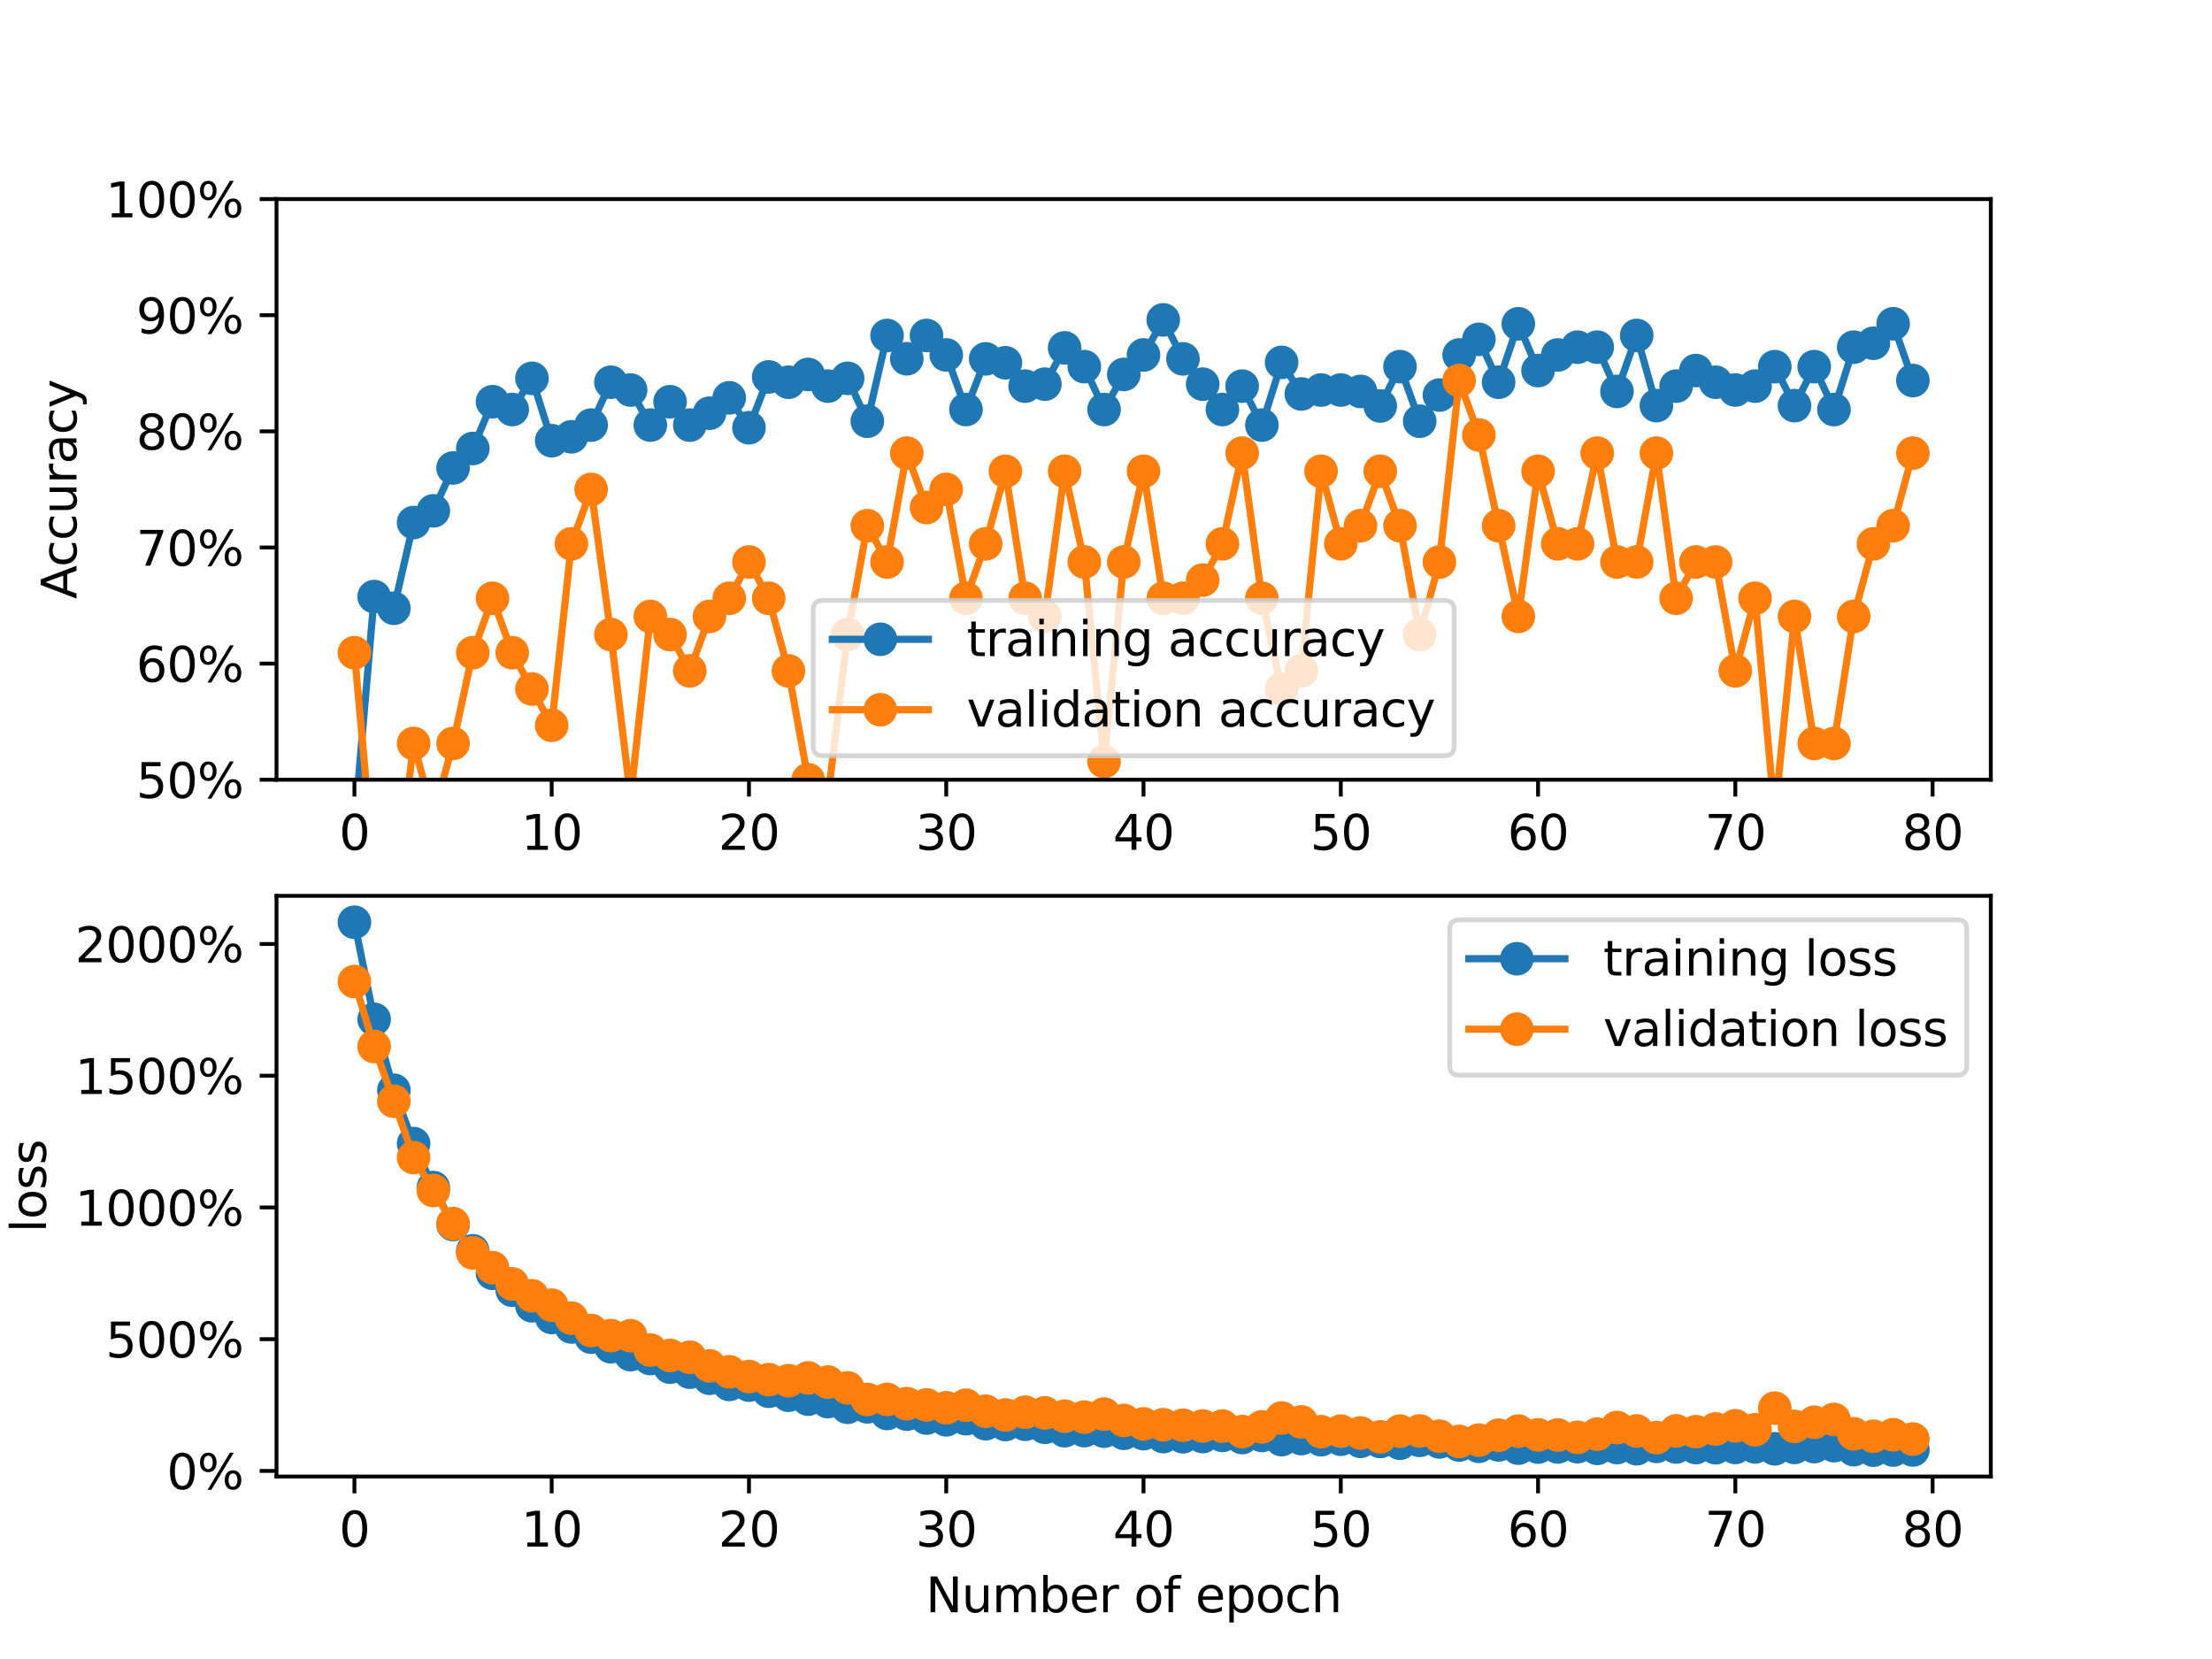 <?xml version="1.0" encoding="utf-8" standalone="no"?>
<!DOCTYPE svg PUBLIC "-//W3C//DTD SVG 1.1//EN"
  "http://www.w3.org/Graphics/SVG/1.1/DTD/svg11.dtd">
<svg xmlns:xlink="http://www.w3.org/1999/xlink" width="460.8pt" height="345.6pt" viewBox="0 0 460.8 345.6" xmlns="http://www.w3.org/2000/svg" version="1.1">
 <defs>
  <style type="text/css">*{stroke-linejoin: round; stroke-linecap: butt}</style>
 </defs>
 <g id="figure_1">
  <g id="patch_1">
   <path d="M 0 345.6 
L 460.8 345.6 
L 460.8 0 
L 0 0 
z
" style="fill: #ffffff"/>
  </g>
  <g id="axes_1">
   <g id="patch_2">
    <path d="M 57.6 162.432 
L 414.72 162.432 
L 414.72 41.472 
L 57.6 41.472 
z
" style="fill: #ffffff"/>
   </g>
   <g id="matplotlib.axis_1">
    <g id="xtick_1">
     <g id="line2d_1">
      <defs>
       <path id="m98f7cd4443" d="M 0 0 
L 0 3.5 
" style="stroke: #000000; stroke-width: 0.8"/>
      </defs>
      <g>
       <use xlink:href="#m98f7cd4443" x="73.833" y="162.432" style="stroke: #000000; stroke-width: 0.8"/>
      </g>
     </g>
     <g id="text_1">
      <!-- 0 -->
      <g transform="translate(70.651 177.03) scale(0.1 -0.1)">
       <defs>
        <path id="DejaVuSans-30" d="M 2034 4250 
Q 1547 4250 1301 3770 
Q 1056 3291 1056 2328 
Q 1056 1369 1301 889 
Q 1547 409 2034 409 
Q 2525 409 2770 889 
Q 3016 1369 3016 2328 
Q 3016 3291 2770 3770 
Q 2525 4250 2034 4250 
z
M 2034 4750 
Q 2819 4750 3233 4129 
Q 3647 3509 3647 2328 
Q 3647 1150 3233 529 
Q 2819 -91 2034 -91 
Q 1250 -91 836 529 
Q 422 1150 422 2328 
Q 422 3509 836 4129 
Q 1250 4750 2034 4750 
z
" transform="scale(0.016)"/>
       </defs>
       <use xlink:href="#DejaVuSans-30"/>
      </g>
     </g>
    </g>
    <g id="xtick_2">
     <g id="line2d_2">
      <g>
       <use xlink:href="#m98f7cd4443" x="114.928" y="162.432" style="stroke: #000000; stroke-width: 0.8"/>
      </g>
     </g>
     <g id="text_2">
      <!-- 10 -->
      <g transform="translate(108.566 177.03) scale(0.1 -0.1)">
       <defs>
        <path id="DejaVuSans-31" d="M 794 531 
L 1825 531 
L 1825 4091 
L 703 3866 
L 703 4441 
L 1819 4666 
L 2450 4666 
L 2450 531 
L 3481 531 
L 3481 0 
L 794 0 
L 794 531 
z
" transform="scale(0.016)"/>
       </defs>
       <use xlink:href="#DejaVuSans-31"/>
       <use xlink:href="#DejaVuSans-30" x="63.623"/>
      </g>
     </g>
    </g>
    <g id="xtick_3">
     <g id="line2d_3">
      <g>
       <use xlink:href="#m98f7cd4443" x="156.024" y="162.432" style="stroke: #000000; stroke-width: 0.8"/>
      </g>
     </g>
     <g id="text_3">
      <!-- 20 -->
      <g transform="translate(149.661 177.03) scale(0.1 -0.1)">
       <defs>
        <path id="DejaVuSans-32" d="M 1228 531 
L 3431 531 
L 3431 0 
L 469 0 
L 469 531 
Q 828 903 1448 1529 
Q 2069 2156 2228 2338 
Q 2531 2678 2651 2914 
Q 2772 3150 2772 3378 
Q 2772 3750 2511 3984 
Q 2250 4219 1831 4219 
Q 1534 4219 1204 4116 
Q 875 4013 500 3803 
L 500 4441 
Q 881 4594 1212 4672 
Q 1544 4750 1819 4750 
Q 2544 4750 2975 4387 
Q 3406 4025 3406 3419 
Q 3406 3131 3298 2873 
Q 3191 2616 2906 2266 
Q 2828 2175 2409 1742 
Q 1991 1309 1228 531 
z
" transform="scale(0.016)"/>
       </defs>
       <use xlink:href="#DejaVuSans-32"/>
       <use xlink:href="#DejaVuSans-30" x="63.623"/>
      </g>
     </g>
    </g>
    <g id="xtick_4">
     <g id="line2d_4">
      <g>
       <use xlink:href="#m98f7cd4443" x="197.119" y="162.432" style="stroke: #000000; stroke-width: 0.8"/>
      </g>
     </g>
     <g id="text_4">
      <!-- 30 -->
      <g transform="translate(190.757 177.03) scale(0.1 -0.1)">
       <defs>
        <path id="DejaVuSans-33" d="M 2597 2516 
Q 3050 2419 3304 2112 
Q 3559 1806 3559 1356 
Q 3559 666 3084 287 
Q 2609 -91 1734 -91 
Q 1441 -91 1130 -33 
Q 819 25 488 141 
L 488 750 
Q 750 597 1062 519 
Q 1375 441 1716 441 
Q 2309 441 2620 675 
Q 2931 909 2931 1356 
Q 2931 1769 2642 2001 
Q 2353 2234 1838 2234 
L 1294 2234 
L 1294 2753 
L 1863 2753 
Q 2328 2753 2575 2939 
Q 2822 3125 2822 3475 
Q 2822 3834 2567 4026 
Q 2313 4219 1838 4219 
Q 1578 4219 1281 4162 
Q 984 4106 628 3988 
L 628 4550 
Q 988 4650 1302 4700 
Q 1616 4750 1894 4750 
Q 2613 4750 3031 4423 
Q 3450 4097 3450 3541 
Q 3450 3153 3228 2886 
Q 3006 2619 2597 2516 
z
" transform="scale(0.016)"/>
       </defs>
       <use xlink:href="#DejaVuSans-33"/>
       <use xlink:href="#DejaVuSans-30" x="63.623"/>
      </g>
     </g>
    </g>
    <g id="xtick_5">
     <g id="line2d_5">
      <g>
       <use xlink:href="#m98f7cd4443" x="238.215" y="162.432" style="stroke: #000000; stroke-width: 0.8"/>
      </g>
     </g>
     <g id="text_5">
      <!-- 40 -->
      <g transform="translate(231.852 177.03) scale(0.1 -0.1)">
       <defs>
        <path id="DejaVuSans-34" d="M 2419 4116 
L 825 1625 
L 2419 1625 
L 2419 4116 
z
M 2253 4666 
L 3047 4666 
L 3047 1625 
L 3713 1625 
L 3713 1100 
L 3047 1100 
L 3047 0 
L 2419 0 
L 2419 1100 
L 313 1100 
L 313 1709 
L 2253 4666 
z
" transform="scale(0.016)"/>
       </defs>
       <use xlink:href="#DejaVuSans-34"/>
       <use xlink:href="#DejaVuSans-30" x="63.623"/>
      </g>
     </g>
    </g>
    <g id="xtick_6">
     <g id="line2d_6">
      <g>
       <use xlink:href="#m98f7cd4443" x="279.31" y="162.432" style="stroke: #000000; stroke-width: 0.8"/>
      </g>
     </g>
     <g id="text_6">
      <!-- 50 -->
      <g transform="translate(272.948 177.03) scale(0.1 -0.1)">
       <defs>
        <path id="DejaVuSans-35" d="M 691 4666 
L 3169 4666 
L 3169 4134 
L 1269 4134 
L 1269 2991 
Q 1406 3038 1543 3061 
Q 1681 3084 1819 3084 
Q 2600 3084 3056 2656 
Q 3513 2228 3513 1497 
Q 3513 744 3044 326 
Q 2575 -91 1722 -91 
Q 1428 -91 1123 -41 
Q 819 9 494 109 
L 494 744 
Q 775 591 1075 516 
Q 1375 441 1709 441 
Q 2250 441 2565 725 
Q 2881 1009 2881 1497 
Q 2881 1984 2565 2268 
Q 2250 2553 1709 2553 
Q 1456 2553 1204 2497 
Q 953 2441 691 2322 
L 691 4666 
z
" transform="scale(0.016)"/>
       </defs>
       <use xlink:href="#DejaVuSans-35"/>
       <use xlink:href="#DejaVuSans-30" x="63.623"/>
      </g>
     </g>
    </g>
    <g id="xtick_7">
     <g id="line2d_7">
      <g>
       <use xlink:href="#m98f7cd4443" x="320.406" y="162.432" style="stroke: #000000; stroke-width: 0.8"/>
      </g>
     </g>
     <g id="text_7">
      <!-- 60 -->
      <g transform="translate(314.043 177.03) scale(0.1 -0.1)">
       <defs>
        <path id="DejaVuSans-36" d="M 2113 2584 
Q 1688 2584 1439 2293 
Q 1191 2003 1191 1497 
Q 1191 994 1439 701 
Q 1688 409 2113 409 
Q 2538 409 2786 701 
Q 3034 994 3034 1497 
Q 3034 2003 2786 2293 
Q 2538 2584 2113 2584 
z
M 3366 4563 
L 3366 3988 
Q 3128 4100 2886 4159 
Q 2644 4219 2406 4219 
Q 1781 4219 1451 3797 
Q 1122 3375 1075 2522 
Q 1259 2794 1537 2939 
Q 1816 3084 2150 3084 
Q 2853 3084 3261 2657 
Q 3669 2231 3669 1497 
Q 3669 778 3244 343 
Q 2819 -91 2113 -91 
Q 1303 -91 875 529 
Q 447 1150 447 2328 
Q 447 3434 972 4092 
Q 1497 4750 2381 4750 
Q 2619 4750 2861 4703 
Q 3103 4656 3366 4563 
z
" transform="scale(0.016)"/>
       </defs>
       <use xlink:href="#DejaVuSans-36"/>
       <use xlink:href="#DejaVuSans-30" x="63.623"/>
      </g>
     </g>
    </g>
    <g id="xtick_8">
     <g id="line2d_8">
      <g>
       <use xlink:href="#m98f7cd4443" x="361.501" y="162.432" style="stroke: #000000; stroke-width: 0.8"/>
      </g>
     </g>
     <g id="text_8">
      <!-- 70 -->
      <g transform="translate(355.139 177.03) scale(0.1 -0.1)">
       <defs>
        <path id="DejaVuSans-37" d="M 525 4666 
L 3525 4666 
L 3525 4397 
L 1831 0 
L 1172 0 
L 2766 4134 
L 525 4134 
L 525 4666 
z
" transform="scale(0.016)"/>
       </defs>
       <use xlink:href="#DejaVuSans-37"/>
       <use xlink:href="#DejaVuSans-30" x="63.623"/>
      </g>
     </g>
    </g>
    <g id="xtick_9">
     <g id="line2d_9">
      <g>
       <use xlink:href="#m98f7cd4443" x="402.597" y="162.432" style="stroke: #000000; stroke-width: 0.8"/>
      </g>
     </g>
     <g id="text_9">
      <!-- 80 -->
      <g transform="translate(396.234 177.03) scale(0.1 -0.1)">
       <defs>
        <path id="DejaVuSans-38" d="M 2034 2216 
Q 1584 2216 1326 1975 
Q 1069 1734 1069 1313 
Q 1069 891 1326 650 
Q 1584 409 2034 409 
Q 2484 409 2743 651 
Q 3003 894 3003 1313 
Q 3003 1734 2745 1975 
Q 2488 2216 2034 2216 
z
M 1403 2484 
Q 997 2584 770 2862 
Q 544 3141 544 3541 
Q 544 4100 942 4425 
Q 1341 4750 2034 4750 
Q 2731 4750 3128 4425 
Q 3525 4100 3525 3541 
Q 3525 3141 3298 2862 
Q 3072 2584 2669 2484 
Q 3125 2378 3379 2068 
Q 3634 1759 3634 1313 
Q 3634 634 3220 271 
Q 2806 -91 2034 -91 
Q 1263 -91 848 271 
Q 434 634 434 1313 
Q 434 1759 690 2068 
Q 947 2378 1403 2484 
z
M 1172 3481 
Q 1172 3119 1398 2916 
Q 1625 2713 2034 2713 
Q 2441 2713 2670 2916 
Q 2900 3119 2900 3481 
Q 2900 3844 2670 4047 
Q 2441 4250 2034 4250 
Q 1625 4250 1398 4047 
Q 1172 3844 1172 3481 
z
" transform="scale(0.016)"/>
       </defs>
       <use xlink:href="#DejaVuSans-38"/>
       <use xlink:href="#DejaVuSans-30" x="63.623"/>
      </g>
     </g>
    </g>
   </g>
   <g id="matplotlib.axis_2">
    <g id="ytick_1">
     <g id="line2d_10">
      <defs>
       <path id="mcf2bd34057" d="M 0 0 
L -3.5 0 
" style="stroke: #000000; stroke-width: 0.8"/>
      </defs>
      <g>
       <use xlink:href="#mcf2bd34057" x="57.6" y="162.432" style="stroke: #000000; stroke-width: 0.8"/>
      </g>
     </g>
     <g id="text_10">
      <!-- 50% -->
      <g transform="translate(28.373 166.231) scale(0.1 -0.1)">
       <defs>
        <path id="DejaVuSans-25" d="M 4653 2053 
Q 4381 2053 4226 1822 
Q 4072 1591 4072 1178 
Q 4072 772 4226 539 
Q 4381 306 4653 306 
Q 4919 306 5073 539 
Q 5228 772 5228 1178 
Q 5228 1588 5073 1820 
Q 4919 2053 4653 2053 
z
M 4653 2450 
Q 5147 2450 5437 2106 
Q 5728 1763 5728 1178 
Q 5728 594 5436 251 
Q 5144 -91 4653 -91 
Q 4153 -91 3862 251 
Q 3572 594 3572 1178 
Q 3572 1766 3864 2108 
Q 4156 2450 4653 2450 
z
M 1428 4353 
Q 1159 4353 1004 4120 
Q 850 3888 850 3481 
Q 850 3069 1003 2837 
Q 1156 2606 1428 2606 
Q 1700 2606 1854 2837 
Q 2009 3069 2009 3481 
Q 2009 3884 1853 4118 
Q 1697 4353 1428 4353 
z
M 4250 4750 
L 4750 4750 
L 1831 -91 
L 1331 -91 
L 4250 4750 
z
M 1428 4750 
Q 1922 4750 2215 4408 
Q 2509 4066 2509 3481 
Q 2509 2891 2217 2550 
Q 1925 2209 1428 2209 
Q 931 2209 642 2551 
Q 353 2894 353 3481 
Q 353 4063 643 4406 
Q 934 4750 1428 4750 
z
" transform="scale(0.016)"/>
       </defs>
       <use xlink:href="#DejaVuSans-35"/>
       <use xlink:href="#DejaVuSans-30" x="63.623"/>
       <use xlink:href="#DejaVuSans-25" x="127.246"/>
      </g>
     </g>
    </g>
    <g id="ytick_2">
     <g id="line2d_11">
      <g>
       <use xlink:href="#mcf2bd34057" x="57.6" y="138.24" style="stroke: #000000; stroke-width: 0.8"/>
      </g>
     </g>
     <g id="text_11">
      <!-- 60% -->
      <g transform="translate(28.373 142.039) scale(0.1 -0.1)">
       <use xlink:href="#DejaVuSans-36"/>
       <use xlink:href="#DejaVuSans-30" x="63.623"/>
       <use xlink:href="#DejaVuSans-25" x="127.246"/>
      </g>
     </g>
    </g>
    <g id="ytick_3">
     <g id="line2d_12">
      <g>
       <use xlink:href="#mcf2bd34057" x="57.6" y="114.048" style="stroke: #000000; stroke-width: 0.8"/>
      </g>
     </g>
     <g id="text_12">
      <!-- 70% -->
      <g transform="translate(28.373 117.847) scale(0.1 -0.1)">
       <use xlink:href="#DejaVuSans-37"/>
       <use xlink:href="#DejaVuSans-30" x="63.623"/>
       <use xlink:href="#DejaVuSans-25" x="127.246"/>
      </g>
     </g>
    </g>
    <g id="ytick_4">
     <g id="line2d_13">
      <g>
       <use xlink:href="#mcf2bd34057" x="57.6" y="89.856" style="stroke: #000000; stroke-width: 0.8"/>
      </g>
     </g>
     <g id="text_13">
      <!-- 80% -->
      <g transform="translate(28.373 93.655) scale(0.1 -0.1)">
       <use xlink:href="#DejaVuSans-38"/>
       <use xlink:href="#DejaVuSans-30" x="63.623"/>
       <use xlink:href="#DejaVuSans-25" x="127.246"/>
      </g>
     </g>
    </g>
    <g id="ytick_5">
     <g id="line2d_14">
      <g>
       <use xlink:href="#mcf2bd34057" x="57.6" y="65.664" style="stroke: #000000; stroke-width: 0.8"/>
      </g>
     </g>
     <g id="text_14">
      <!-- 90% -->
      <g transform="translate(28.373 69.463) scale(0.1 -0.1)">
       <defs>
        <path id="DejaVuSans-39" d="M 703 97 
L 703 672 
Q 941 559 1184 500 
Q 1428 441 1663 441 
Q 2288 441 2617 861 
Q 2947 1281 2994 2138 
Q 2813 1869 2534 1725 
Q 2256 1581 1919 1581 
Q 1219 1581 811 2004 
Q 403 2428 403 3163 
Q 403 3881 828 4315 
Q 1253 4750 1959 4750 
Q 2769 4750 3195 4129 
Q 3622 3509 3622 2328 
Q 3622 1225 3098 567 
Q 2575 -91 1691 -91 
Q 1453 -91 1209 -44 
Q 966 3 703 97 
z
M 1959 2075 
Q 2384 2075 2632 2365 
Q 2881 2656 2881 3163 
Q 2881 3666 2632 3958 
Q 2384 4250 1959 4250 
Q 1534 4250 1286 3958 
Q 1038 3666 1038 3163 
Q 1038 2656 1286 2365 
Q 1534 2075 1959 2075 
z
" transform="scale(0.016)"/>
       </defs>
       <use xlink:href="#DejaVuSans-39"/>
       <use xlink:href="#DejaVuSans-30" x="63.623"/>
       <use xlink:href="#DejaVuSans-25" x="127.246"/>
      </g>
     </g>
    </g>
    <g id="ytick_6">
     <g id="line2d_15">
      <g>
       <use xlink:href="#mcf2bd34057" x="57.6" y="41.472" style="stroke: #000000; stroke-width: 0.8"/>
      </g>
     </g>
     <g id="text_15">
      <!-- 100% -->
      <g transform="translate(22.011 45.271) scale(0.1 -0.1)">
       <use xlink:href="#DejaVuSans-31"/>
       <use xlink:href="#DejaVuSans-30" x="63.623"/>
       <use xlink:href="#DejaVuSans-30" x="127.246"/>
       <use xlink:href="#DejaVuSans-25" x="190.869"/>
      </g>
     </g>
    </g>
    <g id="text_16">
     <!-- Accuracy -->
     <g transform="translate(15.931 124.78) rotate(-90) scale(0.1 -0.1)">
      <defs>
       <path id="DejaVuSans-41" d="M 2188 4044 
L 1331 1722 
L 3047 1722 
L 2188 4044 
z
M 1831 4666 
L 2547 4666 
L 4325 0 
L 3669 0 
L 3244 1197 
L 1141 1197 
L 716 0 
L 50 0 
L 1831 4666 
z
" transform="scale(0.016)"/>
       <path id="DejaVuSans-63" d="M 3122 3366 
L 3122 2828 
Q 2878 2963 2633 3030 
Q 2388 3097 2138 3097 
Q 1578 3097 1268 2742 
Q 959 2388 959 1747 
Q 959 1106 1268 751 
Q 1578 397 2138 397 
Q 2388 397 2633 464 
Q 2878 531 3122 666 
L 3122 134 
Q 2881 22 2623 -34 
Q 2366 -91 2075 -91 
Q 1284 -91 818 406 
Q 353 903 353 1747 
Q 353 2603 823 3093 
Q 1294 3584 2113 3584 
Q 2378 3584 2631 3529 
Q 2884 3475 3122 3366 
z
" transform="scale(0.016)"/>
       <path id="DejaVuSans-75" d="M 544 1381 
L 544 3500 
L 1119 3500 
L 1119 1403 
Q 1119 906 1312 657 
Q 1506 409 1894 409 
Q 2359 409 2629 706 
Q 2900 1003 2900 1516 
L 2900 3500 
L 3475 3500 
L 3475 0 
L 2900 0 
L 2900 538 
Q 2691 219 2414 64 
Q 2138 -91 1772 -91 
Q 1169 -91 856 284 
Q 544 659 544 1381 
z
M 1991 3584 
L 1991 3584 
z
" transform="scale(0.016)"/>
       <path id="DejaVuSans-72" d="M 2631 2963 
Q 2534 3019 2420 3045 
Q 2306 3072 2169 3072 
Q 1681 3072 1420 2755 
Q 1159 2438 1159 1844 
L 1159 0 
L 581 0 
L 581 3500 
L 1159 3500 
L 1159 2956 
Q 1341 3275 1631 3429 
Q 1922 3584 2338 3584 
Q 2397 3584 2469 3576 
Q 2541 3569 2628 3553 
L 2631 2963 
z
" transform="scale(0.016)"/>
       <path id="DejaVuSans-61" d="M 2194 1759 
Q 1497 1759 1228 1600 
Q 959 1441 959 1056 
Q 959 750 1161 570 
Q 1363 391 1709 391 
Q 2188 391 2477 730 
Q 2766 1069 2766 1631 
L 2766 1759 
L 2194 1759 
z
M 3341 1997 
L 3341 0 
L 2766 0 
L 2766 531 
Q 2569 213 2275 61 
Q 1981 -91 1556 -91 
Q 1019 -91 701 211 
Q 384 513 384 1019 
Q 384 1609 779 1909 
Q 1175 2209 1959 2209 
L 2766 2209 
L 2766 2266 
Q 2766 2663 2505 2880 
Q 2244 3097 1772 3097 
Q 1472 3097 1187 3025 
Q 903 2953 641 2809 
L 641 3341 
Q 956 3463 1253 3523 
Q 1550 3584 1831 3584 
Q 2591 3584 2966 3190 
Q 3341 2797 3341 1997 
z
" transform="scale(0.016)"/>
       <path id="DejaVuSans-79" d="M 2059 -325 
Q 1816 -950 1584 -1140 
Q 1353 -1331 966 -1331 
L 506 -1331 
L 506 -850 
L 844 -850 
Q 1081 -850 1212 -737 
Q 1344 -625 1503 -206 
L 1606 56 
L 191 3500 
L 800 3500 
L 1894 763 
L 2988 3500 
L 3597 3500 
L 2059 -325 
z
" transform="scale(0.016)"/>
      </defs>
      <use xlink:href="#DejaVuSans-41"/>
      <use xlink:href="#DejaVuSans-63" x="66.658"/>
      <use xlink:href="#DejaVuSans-63" x="121.639"/>
      <use xlink:href="#DejaVuSans-75" x="176.619"/>
      <use xlink:href="#DejaVuSans-72" x="239.998"/>
      <use xlink:href="#DejaVuSans-61" x="281.111"/>
      <use xlink:href="#DejaVuSans-63" x="342.391"/>
      <use xlink:href="#DejaVuSans-79" x="397.371"/>
     </g>
    </g>
   </g>
   <g id="line2d_16">
    <path d="M 73.833 172.174 
L 77.942 124.277 
L 82.052 126.712 
L 86.161 108.852 
L 90.271 106.417 
L 94.38 97.487 
L 98.49 93.428 
L 102.6 83.686 
L 106.709 85.31 
L 110.819 78.815 
L 114.928 91.804 
L 119.038 90.993 
L 123.147 88.557 
L 127.257 79.627 
L 131.366 81.251 
L 135.476 88.557 
L 139.586 83.686 
L 143.695 88.557 
L 147.805 86.076 
L 151.914 82.874 
L 156.024 89.1 
L 160.133 78.516 
L 164.243 79.627 
L 168.352 78.004 
L 172.462 80.439 
L 176.572 78.815 
L 180.681 87.745 
L 184.791 69.885 
L 188.9 74.736 
L 193.01 69.885 
L 197.119 73.944 
L 201.229 85.31 
L 205.338 74.756 
L 209.448 75.568 
L 213.557 80.439 
L 217.667 80.028 
L 221.777 72.468 
L 225.886 76.38 
L 229.996 85.31 
L 234.105 78.004 
L 238.215 73.944 
L 242.324 66.638 
L 246.434 74.756 
L 250.543 80.028 
L 254.653 85.31 
L 258.763 80.439 
L 262.872 88.557 
L 266.982 75.492 
L 271.091 82.063 
L 275.201 81.251 
L 279.31 81.251 
L 283.42 81.54 
L 287.529 84.564 
L 291.639 76.38 
L 295.748 87.745 
L 299.858 82.296 
L 303.968 73.944 
L 308.077 70.697 
L 312.187 79.627 
L 316.296 67.45 
L 320.406 77.192 
L 324.515 73.944 
L 328.625 72.321 
L 332.734 72.321 
L 336.844 81.54 
L 340.954 69.885 
L 345.063 84.498 
L 349.173 80.439 
L 353.282 77.192 
L 357.392 79.627 
L 361.501 81.251 
L 365.611 80.439 
L 369.72 76.38 
L 373.83 84.498 
L 377.94 76.38 
L 382.049 85.32 
L 386.159 72.321 
L 390.268 71.509 
L 394.378 67.45 
L 398.487 79.272 
" clip-path="url(#p2dd52aced5)" style="fill: none; stroke: #1f77b4; stroke-width: 1.5; stroke-linecap: square"/>
    <defs>
     <path id="mda13182b15" d="M 0 3 
C 0.796 3 1.559 2.684 2.121 2.121 
C 2.684 1.559 3 0.796 3 0 
C 3 -0.796 2.684 -1.559 2.121 -2.121 
C 1.559 -2.684 0.796 -3 0 -3 
C -0.796 -3 -1.559 -2.684 -2.121 -2.121 
C -2.684 -1.559 -3 -0.796 -3 0 
C -3 0.796 -2.684 1.559 -2.121 2.121 
C -1.559 2.684 -0.796 3 0 3 
z
" style="stroke: #1f77b4"/>
    </defs>
    <g clip-path="url(#p2dd52aced5)">
     <use xlink:href="#mda13182b15" x="73.833" y="172.174" style="fill: #1f77b4; stroke: #1f77b4"/>
     <use xlink:href="#mda13182b15" x="77.942" y="124.277" style="fill: #1f77b4; stroke: #1f77b4"/>
     <use xlink:href="#mda13182b15" x="82.052" y="126.712" style="fill: #1f77b4; stroke: #1f77b4"/>
     <use xlink:href="#mda13182b15" x="86.161" y="108.852" style="fill: #1f77b4; stroke: #1f77b4"/>
     <use xlink:href="#mda13182b15" x="90.271" y="106.417" style="fill: #1f77b4; stroke: #1f77b4"/>
     <use xlink:href="#mda13182b15" x="94.38" y="97.487" style="fill: #1f77b4; stroke: #1f77b4"/>
     <use xlink:href="#mda13182b15" x="98.49" y="93.428" style="fill: #1f77b4; stroke: #1f77b4"/>
     <use xlink:href="#mda13182b15" x="102.6" y="83.686" style="fill: #1f77b4; stroke: #1f77b4"/>
     <use xlink:href="#mda13182b15" x="106.709" y="85.31" style="fill: #1f77b4; stroke: #1f77b4"/>
     <use xlink:href="#mda13182b15" x="110.819" y="78.815" style="fill: #1f77b4; stroke: #1f77b4"/>
     <use xlink:href="#mda13182b15" x="114.928" y="91.804" style="fill: #1f77b4; stroke: #1f77b4"/>
     <use xlink:href="#mda13182b15" x="119.038" y="90.993" style="fill: #1f77b4; stroke: #1f77b4"/>
     <use xlink:href="#mda13182b15" x="123.147" y="88.557" style="fill: #1f77b4; stroke: #1f77b4"/>
     <use xlink:href="#mda13182b15" x="127.257" y="79.627" style="fill: #1f77b4; stroke: #1f77b4"/>
     <use xlink:href="#mda13182b15" x="131.366" y="81.251" style="fill: #1f77b4; stroke: #1f77b4"/>
     <use xlink:href="#mda13182b15" x="135.476" y="88.557" style="fill: #1f77b4; stroke: #1f77b4"/>
     <use xlink:href="#mda13182b15" x="139.586" y="83.686" style="fill: #1f77b4; stroke: #1f77b4"/>
     <use xlink:href="#mda13182b15" x="143.695" y="88.557" style="fill: #1f77b4; stroke: #1f77b4"/>
     <use xlink:href="#mda13182b15" x="147.805" y="86.076" style="fill: #1f77b4; stroke: #1f77b4"/>
     <use xlink:href="#mda13182b15" x="151.914" y="82.874" style="fill: #1f77b4; stroke: #1f77b4"/>
     <use xlink:href="#mda13182b15" x="156.024" y="89.1" style="fill: #1f77b4; stroke: #1f77b4"/>
     <use xlink:href="#mda13182b15" x="160.133" y="78.516" style="fill: #1f77b4; stroke: #1f77b4"/>
     <use xlink:href="#mda13182b15" x="164.243" y="79.627" style="fill: #1f77b4; stroke: #1f77b4"/>
     <use xlink:href="#mda13182b15" x="168.352" y="78.004" style="fill: #1f77b4; stroke: #1f77b4"/>
     <use xlink:href="#mda13182b15" x="172.462" y="80.439" style="fill: #1f77b4; stroke: #1f77b4"/>
     <use xlink:href="#mda13182b15" x="176.572" y="78.815" style="fill: #1f77b4; stroke: #1f77b4"/>
     <use xlink:href="#mda13182b15" x="180.681" y="87.745" style="fill: #1f77b4; stroke: #1f77b4"/>
     <use xlink:href="#mda13182b15" x="184.791" y="69.885" style="fill: #1f77b4; stroke: #1f77b4"/>
     <use xlink:href="#mda13182b15" x="188.9" y="74.736" style="fill: #1f77b4; stroke: #1f77b4"/>
     <use xlink:href="#mda13182b15" x="193.01" y="69.885" style="fill: #1f77b4; stroke: #1f77b4"/>
     <use xlink:href="#mda13182b15" x="197.119" y="73.944" style="fill: #1f77b4; stroke: #1f77b4"/>
     <use xlink:href="#mda13182b15" x="201.229" y="85.31" style="fill: #1f77b4; stroke: #1f77b4"/>
     <use xlink:href="#mda13182b15" x="205.338" y="74.756" style="fill: #1f77b4; stroke: #1f77b4"/>
     <use xlink:href="#mda13182b15" x="209.448" y="75.568" style="fill: #1f77b4; stroke: #1f77b4"/>
     <use xlink:href="#mda13182b15" x="213.557" y="80.439" style="fill: #1f77b4; stroke: #1f77b4"/>
     <use xlink:href="#mda13182b15" x="217.667" y="80.028" style="fill: #1f77b4; stroke: #1f77b4"/>
     <use xlink:href="#mda13182b15" x="221.777" y="72.468" style="fill: #1f77b4; stroke: #1f77b4"/>
     <use xlink:href="#mda13182b15" x="225.886" y="76.38" style="fill: #1f77b4; stroke: #1f77b4"/>
     <use xlink:href="#mda13182b15" x="229.996" y="85.31" style="fill: #1f77b4; stroke: #1f77b4"/>
     <use xlink:href="#mda13182b15" x="234.105" y="78.004" style="fill: #1f77b4; stroke: #1f77b4"/>
     <use xlink:href="#mda13182b15" x="238.215" y="73.944" style="fill: #1f77b4; stroke: #1f77b4"/>
     <use xlink:href="#mda13182b15" x="242.324" y="66.638" style="fill: #1f77b4; stroke: #1f77b4"/>
     <use xlink:href="#mda13182b15" x="246.434" y="74.756" style="fill: #1f77b4; stroke: #1f77b4"/>
     <use xlink:href="#mda13182b15" x="250.543" y="80.028" style="fill: #1f77b4; stroke: #1f77b4"/>
     <use xlink:href="#mda13182b15" x="254.653" y="85.31" style="fill: #1f77b4; stroke: #1f77b4"/>
     <use xlink:href="#mda13182b15" x="258.763" y="80.439" style="fill: #1f77b4; stroke: #1f77b4"/>
     <use xlink:href="#mda13182b15" x="262.872" y="88.557" style="fill: #1f77b4; stroke: #1f77b4"/>
     <use xlink:href="#mda13182b15" x="266.982" y="75.492" style="fill: #1f77b4; stroke: #1f77b4"/>
     <use xlink:href="#mda13182b15" x="271.091" y="82.063" style="fill: #1f77b4; stroke: #1f77b4"/>
     <use xlink:href="#mda13182b15" x="275.201" y="81.251" style="fill: #1f77b4; stroke: #1f77b4"/>
     <use xlink:href="#mda13182b15" x="279.31" y="81.251" style="fill: #1f77b4; stroke: #1f77b4"/>
     <use xlink:href="#mda13182b15" x="283.42" y="81.54" style="fill: #1f77b4; stroke: #1f77b4"/>
     <use xlink:href="#mda13182b15" x="287.529" y="84.564" style="fill: #1f77b4; stroke: #1f77b4"/>
     <use xlink:href="#mda13182b15" x="291.639" y="76.38" style="fill: #1f77b4; stroke: #1f77b4"/>
     <use xlink:href="#mda13182b15" x="295.748" y="87.745" style="fill: #1f77b4; stroke: #1f77b4"/>
     <use xlink:href="#mda13182b15" x="299.858" y="82.296" style="fill: #1f77b4; stroke: #1f77b4"/>
     <use xlink:href="#mda13182b15" x="303.968" y="73.944" style="fill: #1f77b4; stroke: #1f77b4"/>
     <use xlink:href="#mda13182b15" x="308.077" y="70.697" style="fill: #1f77b4; stroke: #1f77b4"/>
     <use xlink:href="#mda13182b15" x="312.187" y="79.627" style="fill: #1f77b4; stroke: #1f77b4"/>
     <use xlink:href="#mda13182b15" x="316.296" y="67.45" style="fill: #1f77b4; stroke: #1f77b4"/>
     <use xlink:href="#mda13182b15" x="320.406" y="77.192" style="fill: #1f77b4; stroke: #1f77b4"/>
     <use xlink:href="#mda13182b15" x="324.515" y="73.944" style="fill: #1f77b4; stroke: #1f77b4"/>
     <use xlink:href="#mda13182b15" x="328.625" y="72.321" style="fill: #1f77b4; stroke: #1f77b4"/>
     <use xlink:href="#mda13182b15" x="332.734" y="72.321" style="fill: #1f77b4; stroke: #1f77b4"/>
     <use xlink:href="#mda13182b15" x="336.844" y="81.54" style="fill: #1f77b4; stroke: #1f77b4"/>
     <use xlink:href="#mda13182b15" x="340.954" y="69.885" style="fill: #1f77b4; stroke: #1f77b4"/>
     <use xlink:href="#mda13182b15" x="345.063" y="84.498" style="fill: #1f77b4; stroke: #1f77b4"/>
     <use xlink:href="#mda13182b15" x="349.173" y="80.439" style="fill: #1f77b4; stroke: #1f77b4"/>
     <use xlink:href="#mda13182b15" x="353.282" y="77.192" style="fill: #1f77b4; stroke: #1f77b4"/>
     <use xlink:href="#mda13182b15" x="357.392" y="79.627" style="fill: #1f77b4; stroke: #1f77b4"/>
     <use xlink:href="#mda13182b15" x="361.501" y="81.251" style="fill: #1f77b4; stroke: #1f77b4"/>
     <use xlink:href="#mda13182b15" x="365.611" y="80.439" style="fill: #1f77b4; stroke: #1f77b4"/>
     <use xlink:href="#mda13182b15" x="369.72" y="76.38" style="fill: #1f77b4; stroke: #1f77b4"/>
     <use xlink:href="#mda13182b15" x="373.83" y="84.498" style="fill: #1f77b4; stroke: #1f77b4"/>
     <use xlink:href="#mda13182b15" x="377.94" y="76.38" style="fill: #1f77b4; stroke: #1f77b4"/>
     <use xlink:href="#mda13182b15" x="382.049" y="85.32" style="fill: #1f77b4; stroke: #1f77b4"/>
     <use xlink:href="#mda13182b15" x="386.159" y="72.321" style="fill: #1f77b4; stroke: #1f77b4"/>
     <use xlink:href="#mda13182b15" x="390.268" y="71.509" style="fill: #1f77b4; stroke: #1f77b4"/>
     <use xlink:href="#mda13182b15" x="394.378" y="67.45" style="fill: #1f77b4; stroke: #1f77b4"/>
     <use xlink:href="#mda13182b15" x="398.487" y="79.272" style="fill: #1f77b4; stroke: #1f77b4"/>
    </g>
   </g>
   <g id="line2d_17">
    <path d="M 73.833 135.972 
L 77.942 181.332 
L 82.052 188.892 
L 86.161 154.872 
L 90.271 169.992 
L 94.38 154.872 
L 98.49 135.972 
L 102.6 124.632 
L 106.709 135.972 
L 110.819 143.532 
L 114.928 151.092 
L 119.038 113.292 
L 123.147 101.952 
L 127.257 132.192 
L 131.366 166.212 
L 135.476 128.412 
L 139.586 132.192 
L 143.695 139.752 
L 147.805 128.412 
L 151.914 124.632 
L 156.024 117.072 
L 160.133 124.632 
L 164.243 139.752 
L 168.352 162.432 
L 172.462 166.212 
L 176.572 132.192 
L 180.681 109.512 
L 184.791 117.072 
L 188.9 94.392 
L 193.01 105.732 
L 197.119 101.952 
L 201.229 124.632 
L 205.338 113.292 
L 209.448 98.172 
L 213.557 124.632 
L 217.667 128.412 
L 221.777 98.172 
L 225.886 117.072 
L 229.996 158.652 
L 234.105 117.072 
L 238.215 98.172 
L 242.324 124.632 
L 246.434 124.632 
L 250.543 120.852 
L 254.653 113.292 
L 258.763 94.392 
L 262.872 124.632 
L 266.982 143.532 
L 271.091 139.752 
L 275.201 98.172 
L 279.31 113.292 
L 283.42 109.512 
L 287.529 98.172 
L 291.639 109.512 
L 295.748 132.192 
L 299.858 117.072 
L 303.968 79.272 
L 308.077 90.612 
L 312.187 109.512 
L 316.296 128.412 
L 320.406 98.172 
L 324.515 113.292 
L 328.625 113.292 
L 332.734 94.392 
L 336.844 117.072 
L 340.954 117.072 
L 345.063 94.392 
L 349.173 124.632 
L 353.282 117.072 
L 357.392 117.072 
L 361.501 139.752 
L 365.611 124.632 
L 369.72 169.992 
L 373.83 128.412 
L 377.94 154.872 
L 382.049 154.872 
L 386.159 128.412 
L 390.268 113.292 
L 394.378 109.512 
L 398.487 94.392 
" clip-path="url(#p2dd52aced5)" style="fill: none; stroke: #ff7f0e; stroke-width: 1.5; stroke-linecap: square"/>
    <defs>
     <path id="mdca06852b8" d="M 0 3 
C 0.796 3 1.559 2.684 2.121 2.121 
C 2.684 1.559 3 0.796 3 0 
C 3 -0.796 2.684 -1.559 2.121 -2.121 
C 1.559 -2.684 0.796 -3 0 -3 
C -0.796 -3 -1.559 -2.684 -2.121 -2.121 
C -2.684 -1.559 -3 -0.796 -3 0 
C -3 0.796 -2.684 1.559 -2.121 2.121 
C -1.559 2.684 -0.796 3 0 3 
z
" style="stroke: #ff7f0e"/>
    </defs>
    <g clip-path="url(#p2dd52aced5)">
     <use xlink:href="#mdca06852b8" x="73.833" y="135.972" style="fill: #ff7f0e; stroke: #ff7f0e"/>
     <use xlink:href="#mdca06852b8" x="77.942" y="181.332" style="fill: #ff7f0e; stroke: #ff7f0e"/>
     <use xlink:href="#mdca06852b8" x="82.052" y="188.892" style="fill: #ff7f0e; stroke: #ff7f0e"/>
     <use xlink:href="#mdca06852b8" x="86.161" y="154.872" style="fill: #ff7f0e; stroke: #ff7f0e"/>
     <use xlink:href="#mdca06852b8" x="90.271" y="169.992" style="fill: #ff7f0e; stroke: #ff7f0e"/>
     <use xlink:href="#mdca06852b8" x="94.38" y="154.872" style="fill: #ff7f0e; stroke: #ff7f0e"/>
     <use xlink:href="#mdca06852b8" x="98.49" y="135.972" style="fill: #ff7f0e; stroke: #ff7f0e"/>
     <use xlink:href="#mdca06852b8" x="102.6" y="124.632" style="fill: #ff7f0e; stroke: #ff7f0e"/>
     <use xlink:href="#mdca06852b8" x="106.709" y="135.972" style="fill: #ff7f0e; stroke: #ff7f0e"/>
     <use xlink:href="#mdca06852b8" x="110.819" y="143.532" style="fill: #ff7f0e; stroke: #ff7f0e"/>
     <use xlink:href="#mdca06852b8" x="114.928" y="151.092" style="fill: #ff7f0e; stroke: #ff7f0e"/>
     <use xlink:href="#mdca06852b8" x="119.038" y="113.292" style="fill: #ff7f0e; stroke: #ff7f0e"/>
     <use xlink:href="#mdca06852b8" x="123.147" y="101.952" style="fill: #ff7f0e; stroke: #ff7f0e"/>
     <use xlink:href="#mdca06852b8" x="127.257" y="132.192" style="fill: #ff7f0e; stroke: #ff7f0e"/>
     <use xlink:href="#mdca06852b8" x="131.366" y="166.212" style="fill: #ff7f0e; stroke: #ff7f0e"/>
     <use xlink:href="#mdca06852b8" x="135.476" y="128.412" style="fill: #ff7f0e; stroke: #ff7f0e"/>
     <use xlink:href="#mdca06852b8" x="139.586" y="132.192" style="fill: #ff7f0e; stroke: #ff7f0e"/>
     <use xlink:href="#mdca06852b8" x="143.695" y="139.752" style="fill: #ff7f0e; stroke: #ff7f0e"/>
     <use xlink:href="#mdca06852b8" x="147.805" y="128.412" style="fill: #ff7f0e; stroke: #ff7f0e"/>
     <use xlink:href="#mdca06852b8" x="151.914" y="124.632" style="fill: #ff7f0e; stroke: #ff7f0e"/>
     <use xlink:href="#mdca06852b8" x="156.024" y="117.072" style="fill: #ff7f0e; stroke: #ff7f0e"/>
     <use xlink:href="#mdca06852b8" x="160.133" y="124.632" style="fill: #ff7f0e; stroke: #ff7f0e"/>
     <use xlink:href="#mdca06852b8" x="164.243" y="139.752" style="fill: #ff7f0e; stroke: #ff7f0e"/>
     <use xlink:href="#mdca06852b8" x="168.352" y="162.432" style="fill: #ff7f0e; stroke: #ff7f0e"/>
     <use xlink:href="#mdca06852b8" x="172.462" y="166.212" style="fill: #ff7f0e; stroke: #ff7f0e"/>
     <use xlink:href="#mdca06852b8" x="176.572" y="132.192" style="fill: #ff7f0e; stroke: #ff7f0e"/>
     <use xlink:href="#mdca06852b8" x="180.681" y="109.512" style="fill: #ff7f0e; stroke: #ff7f0e"/>
     <use xlink:href="#mdca06852b8" x="184.791" y="117.072" style="fill: #ff7f0e; stroke: #ff7f0e"/>
     <use xlink:href="#mdca06852b8" x="188.9" y="94.392" style="fill: #ff7f0e; stroke: #ff7f0e"/>
     <use xlink:href="#mdca06852b8" x="193.01" y="105.732" style="fill: #ff7f0e; stroke: #ff7f0e"/>
     <use xlink:href="#mdca06852b8" x="197.119" y="101.952" style="fill: #ff7f0e; stroke: #ff7f0e"/>
     <use xlink:href="#mdca06852b8" x="201.229" y="124.632" style="fill: #ff7f0e; stroke: #ff7f0e"/>
     <use xlink:href="#mdca06852b8" x="205.338" y="113.292" style="fill: #ff7f0e; stroke: #ff7f0e"/>
     <use xlink:href="#mdca06852b8" x="209.448" y="98.172" style="fill: #ff7f0e; stroke: #ff7f0e"/>
     <use xlink:href="#mdca06852b8" x="213.557" y="124.632" style="fill: #ff7f0e; stroke: #ff7f0e"/>
     <use xlink:href="#mdca06852b8" x="217.667" y="128.412" style="fill: #ff7f0e; stroke: #ff7f0e"/>
     <use xlink:href="#mdca06852b8" x="221.777" y="98.172" style="fill: #ff7f0e; stroke: #ff7f0e"/>
     <use xlink:href="#mdca06852b8" x="225.886" y="117.072" style="fill: #ff7f0e; stroke: #ff7f0e"/>
     <use xlink:href="#mdca06852b8" x="229.996" y="158.652" style="fill: #ff7f0e; stroke: #ff7f0e"/>
     <use xlink:href="#mdca06852b8" x="234.105" y="117.072" style="fill: #ff7f0e; stroke: #ff7f0e"/>
     <use xlink:href="#mdca06852b8" x="238.215" y="98.172" style="fill: #ff7f0e; stroke: #ff7f0e"/>
     <use xlink:href="#mdca06852b8" x="242.324" y="124.632" style="fill: #ff7f0e; stroke: #ff7f0e"/>
     <use xlink:href="#mdca06852b8" x="246.434" y="124.632" style="fill: #ff7f0e; stroke: #ff7f0e"/>
     <use xlink:href="#mdca06852b8" x="250.543" y="120.852" style="fill: #ff7f0e; stroke: #ff7f0e"/>
     <use xlink:href="#mdca06852b8" x="254.653" y="113.292" style="fill: #ff7f0e; stroke: #ff7f0e"/>
     <use xlink:href="#mdca06852b8" x="258.763" y="94.392" style="fill: #ff7f0e; stroke: #ff7f0e"/>
     <use xlink:href="#mdca06852b8" x="262.872" y="124.632" style="fill: #ff7f0e; stroke: #ff7f0e"/>
     <use xlink:href="#mdca06852b8" x="266.982" y="143.532" style="fill: #ff7f0e; stroke: #ff7f0e"/>
     <use xlink:href="#mdca06852b8" x="271.091" y="139.752" style="fill: #ff7f0e; stroke: #ff7f0e"/>
     <use xlink:href="#mdca06852b8" x="275.201" y="98.172" style="fill: #ff7f0e; stroke: #ff7f0e"/>
     <use xlink:href="#mdca06852b8" x="279.31" y="113.292" style="fill: #ff7f0e; stroke: #ff7f0e"/>
     <use xlink:href="#mdca06852b8" x="283.42" y="109.512" style="fill: #ff7f0e; stroke: #ff7f0e"/>
     <use xlink:href="#mdca06852b8" x="287.529" y="98.172" style="fill: #ff7f0e; stroke: #ff7f0e"/>
     <use xlink:href="#mdca06852b8" x="291.639" y="109.512" style="fill: #ff7f0e; stroke: #ff7f0e"/>
     <use xlink:href="#mdca06852b8" x="295.748" y="132.192" style="fill: #ff7f0e; stroke: #ff7f0e"/>
     <use xlink:href="#mdca06852b8" x="299.858" y="117.072" style="fill: #ff7f0e; stroke: #ff7f0e"/>
     <use xlink:href="#mdca06852b8" x="303.968" y="79.272" style="fill: #ff7f0e; stroke: #ff7f0e"/>
     <use xlink:href="#mdca06852b8" x="308.077" y="90.612" style="fill: #ff7f0e; stroke: #ff7f0e"/>
     <use xlink:href="#mdca06852b8" x="312.187" y="109.512" style="fill: #ff7f0e; stroke: #ff7f0e"/>
     <use xlink:href="#mdca06852b8" x="316.296" y="128.412" style="fill: #ff7f0e; stroke: #ff7f0e"/>
     <use xlink:href="#mdca06852b8" x="320.406" y="98.172" style="fill: #ff7f0e; stroke: #ff7f0e"/>
     <use xlink:href="#mdca06852b8" x="324.515" y="113.292" style="fill: #ff7f0e; stroke: #ff7f0e"/>
     <use xlink:href="#mdca06852b8" x="328.625" y="113.292" style="fill: #ff7f0e; stroke: #ff7f0e"/>
     <use xlink:href="#mdca06852b8" x="332.734" y="94.392" style="fill: #ff7f0e; stroke: #ff7f0e"/>
     <use xlink:href="#mdca06852b8" x="336.844" y="117.072" style="fill: #ff7f0e; stroke: #ff7f0e"/>
     <use xlink:href="#mdca06852b8" x="340.954" y="117.072" style="fill: #ff7f0e; stroke: #ff7f0e"/>
     <use xlink:href="#mdca06852b8" x="345.063" y="94.392" style="fill: #ff7f0e; stroke: #ff7f0e"/>
     <use xlink:href="#mdca06852b8" x="349.173" y="124.632" style="fill: #ff7f0e; stroke: #ff7f0e"/>
     <use xlink:href="#mdca06852b8" x="353.282" y="117.072" style="fill: #ff7f0e; stroke: #ff7f0e"/>
     <use xlink:href="#mdca06852b8" x="357.392" y="117.072" style="fill: #ff7f0e; stroke: #ff7f0e"/>
     <use xlink:href="#mdca06852b8" x="361.501" y="139.752" style="fill: #ff7f0e; stroke: #ff7f0e"/>
     <use xlink:href="#mdca06852b8" x="365.611" y="124.632" style="fill: #ff7f0e; stroke: #ff7f0e"/>
     <use xlink:href="#mdca06852b8" x="369.72" y="169.992" style="fill: #ff7f0e; stroke: #ff7f0e"/>
     <use xlink:href="#mdca06852b8" x="373.83" y="128.412" style="fill: #ff7f0e; stroke: #ff7f0e"/>
     <use xlink:href="#mdca06852b8" x="377.94" y="154.872" style="fill: #ff7f0e; stroke: #ff7f0e"/>
     <use xlink:href="#mdca06852b8" x="382.049" y="154.872" style="fill: #ff7f0e; stroke: #ff7f0e"/>
     <use xlink:href="#mdca06852b8" x="386.159" y="128.412" style="fill: #ff7f0e; stroke: #ff7f0e"/>
     <use xlink:href="#mdca06852b8" x="390.268" y="113.292" style="fill: #ff7f0e; stroke: #ff7f0e"/>
     <use xlink:href="#mdca06852b8" x="394.378" y="109.512" style="fill: #ff7f0e; stroke: #ff7f0e"/>
     <use xlink:href="#mdca06852b8" x="398.487" y="94.392" style="fill: #ff7f0e; stroke: #ff7f0e"/>
    </g>
   </g>
   <g id="patch_3">
    <path d="M 57.6 162.432 
L 57.6 41.472 
" style="fill: none; stroke: #000000; stroke-width: 0.8; stroke-linejoin: miter; stroke-linecap: square"/>
   </g>
   <g id="patch_4">
    <path d="M 414.72 162.432 
L 414.72 41.472 
" style="fill: none; stroke: #000000; stroke-width: 0.8; stroke-linejoin: miter; stroke-linecap: square"/>
   </g>
   <g id="patch_5">
    <path d="M 57.6 162.432 
L 414.72 162.432 
" style="fill: none; stroke: #000000; stroke-width: 0.8; stroke-linejoin: miter; stroke-linecap: square"/>
   </g>
   <g id="patch_6">
    <path d="M 57.6 41.472 
L 414.72 41.472 
" style="fill: none; stroke: #000000; stroke-width: 0.8; stroke-linejoin: miter; stroke-linecap: square"/>
   </g>
   <g id="legend_1">
    <g id="patch_7">
     <path d="M 171.394 157.432 
L 300.926 157.432 
Q 302.926 157.432 302.926 155.432 
L 302.926 127.076 
Q 302.926 125.076 300.926 125.076 
L 171.394 125.076 
Q 169.394 125.076 169.394 127.076 
L 169.394 155.432 
Q 169.394 157.432 171.394 157.432 
z
" style="fill: #ffffff; opacity: 0.8; stroke: #cccccc; stroke-linejoin: miter"/>
    </g>
    <g id="line2d_18">
     <path d="M 173.394 133.174 
L 183.394 133.174 
L 193.394 133.174 
" style="fill: none; stroke: #1f77b4; stroke-width: 1.5; stroke-linecap: square"/>
     <g>
      <use xlink:href="#mda13182b15" x="183.394" y="133.174" style="fill: #1f77b4; stroke: #1f77b4"/>
     </g>
    </g>
    <g id="text_17">
     <!-- training accuracy -->
     <g transform="translate(201.394 136.674) scale(0.1 -0.1)">
      <defs>
       <path id="DejaVuSans-74" d="M 1172 4494 
L 1172 3500 
L 2356 3500 
L 2356 3053 
L 1172 3053 
L 1172 1153 
Q 1172 725 1289 603 
Q 1406 481 1766 481 
L 2356 481 
L 2356 0 
L 1766 0 
Q 1100 0 847 248 
Q 594 497 594 1153 
L 594 3053 
L 172 3053 
L 172 3500 
L 594 3500 
L 594 4494 
L 1172 4494 
z
" transform="scale(0.016)"/>
       <path id="DejaVuSans-69" d="M 603 3500 
L 1178 3500 
L 1178 0 
L 603 0 
L 603 3500 
z
M 603 4863 
L 1178 4863 
L 1178 4134 
L 603 4134 
L 603 4863 
z
" transform="scale(0.016)"/>
       <path id="DejaVuSans-6e" d="M 3513 2113 
L 3513 0 
L 2938 0 
L 2938 2094 
Q 2938 2591 2744 2837 
Q 2550 3084 2163 3084 
Q 1697 3084 1428 2787 
Q 1159 2491 1159 1978 
L 1159 0 
L 581 0 
L 581 3500 
L 1159 3500 
L 1159 2956 
Q 1366 3272 1645 3428 
Q 1925 3584 2291 3584 
Q 2894 3584 3203 3211 
Q 3513 2838 3513 2113 
z
" transform="scale(0.016)"/>
       <path id="DejaVuSans-67" d="M 2906 1791 
Q 2906 2416 2648 2759 
Q 2391 3103 1925 3103 
Q 1463 3103 1205 2759 
Q 947 2416 947 1791 
Q 947 1169 1205 825 
Q 1463 481 1925 481 
Q 2391 481 2648 825 
Q 2906 1169 2906 1791 
z
M 3481 434 
Q 3481 -459 3084 -895 
Q 2688 -1331 1869 -1331 
Q 1566 -1331 1297 -1286 
Q 1028 -1241 775 -1147 
L 775 -588 
Q 1028 -725 1275 -790 
Q 1522 -856 1778 -856 
Q 2344 -856 2625 -561 
Q 2906 -266 2906 331 
L 2906 616 
Q 2728 306 2450 153 
Q 2172 0 1784 0 
Q 1141 0 747 490 
Q 353 981 353 1791 
Q 353 2603 747 3093 
Q 1141 3584 1784 3584 
Q 2172 3584 2450 3431 
Q 2728 3278 2906 2969 
L 2906 3500 
L 3481 3500 
L 3481 434 
z
" transform="scale(0.016)"/>
       <path id="DejaVuSans-20" transform="scale(0.016)"/>
      </defs>
      <use xlink:href="#DejaVuSans-74"/>
      <use xlink:href="#DejaVuSans-72" x="39.209"/>
      <use xlink:href="#DejaVuSans-61" x="80.322"/>
      <use xlink:href="#DejaVuSans-69" x="141.602"/>
      <use xlink:href="#DejaVuSans-6e" x="169.385"/>
      <use xlink:href="#DejaVuSans-69" x="232.764"/>
      <use xlink:href="#DejaVuSans-6e" x="260.547"/>
      <use xlink:href="#DejaVuSans-67" x="323.926"/>
      <use xlink:href="#DejaVuSans-20" x="387.402"/>
      <use xlink:href="#DejaVuSans-61" x="419.189"/>
      <use xlink:href="#DejaVuSans-63" x="480.469"/>
      <use xlink:href="#DejaVuSans-63" x="535.449"/>
      <use xlink:href="#DejaVuSans-75" x="590.43"/>
      <use xlink:href="#DejaVuSans-72" x="653.809"/>
      <use xlink:href="#DejaVuSans-61" x="694.922"/>
      <use xlink:href="#DejaVuSans-63" x="756.201"/>
      <use xlink:href="#DejaVuSans-79" x="811.182"/>
     </g>
    </g>
    <g id="line2d_19">
     <path d="M 173.394 147.852 
L 183.394 147.852 
L 193.394 147.852 
" style="fill: none; stroke: #ff7f0e; stroke-width: 1.5; stroke-linecap: square"/>
     <g>
      <use xlink:href="#mdca06852b8" x="183.394" y="147.852" style="fill: #ff7f0e; stroke: #ff7f0e"/>
     </g>
    </g>
    <g id="text_18">
     <!-- validation accuracy -->
     <g transform="translate(201.394 151.352) scale(0.1 -0.1)">
      <defs>
       <path id="DejaVuSans-76" d="M 191 3500 
L 800 3500 
L 1894 563 
L 2988 3500 
L 3597 3500 
L 2284 0 
L 1503 0 
L 191 3500 
z
" transform="scale(0.016)"/>
       <path id="DejaVuSans-6c" d="M 603 4863 
L 1178 4863 
L 1178 0 
L 603 0 
L 603 4863 
z
" transform="scale(0.016)"/>
       <path id="DejaVuSans-64" d="M 2906 2969 
L 2906 4863 
L 3481 4863 
L 3481 0 
L 2906 0 
L 2906 525 
Q 2725 213 2448 61 
Q 2172 -91 1784 -91 
Q 1150 -91 751 415 
Q 353 922 353 1747 
Q 353 2572 751 3078 
Q 1150 3584 1784 3584 
Q 2172 3584 2448 3432 
Q 2725 3281 2906 2969 
z
M 947 1747 
Q 947 1113 1208 752 
Q 1469 391 1925 391 
Q 2381 391 2643 752 
Q 2906 1113 2906 1747 
Q 2906 2381 2643 2742 
Q 2381 3103 1925 3103 
Q 1469 3103 1208 2742 
Q 947 2381 947 1747 
z
" transform="scale(0.016)"/>
       <path id="DejaVuSans-6f" d="M 1959 3097 
Q 1497 3097 1228 2736 
Q 959 2375 959 1747 
Q 959 1119 1226 758 
Q 1494 397 1959 397 
Q 2419 397 2687 759 
Q 2956 1122 2956 1747 
Q 2956 2369 2687 2733 
Q 2419 3097 1959 3097 
z
M 1959 3584 
Q 2709 3584 3137 3096 
Q 3566 2609 3566 1747 
Q 3566 888 3137 398 
Q 2709 -91 1959 -91 
Q 1206 -91 779 398 
Q 353 888 353 1747 
Q 353 2609 779 3096 
Q 1206 3584 1959 3584 
z
" transform="scale(0.016)"/>
      </defs>
      <use xlink:href="#DejaVuSans-76"/>
      <use xlink:href="#DejaVuSans-61" x="59.18"/>
      <use xlink:href="#DejaVuSans-6c" x="120.459"/>
      <use xlink:href="#DejaVuSans-69" x="148.242"/>
      <use xlink:href="#DejaVuSans-64" x="176.025"/>
      <use xlink:href="#DejaVuSans-61" x="239.502"/>
      <use xlink:href="#DejaVuSans-74" x="300.781"/>
      <use xlink:href="#DejaVuSans-69" x="339.99"/>
      <use xlink:href="#DejaVuSans-6f" x="367.773"/>
      <use xlink:href="#DejaVuSans-6e" x="428.955"/>
      <use xlink:href="#DejaVuSans-20" x="492.334"/>
      <use xlink:href="#DejaVuSans-61" x="524.121"/>
      <use xlink:href="#DejaVuSans-63" x="585.4"/>
      <use xlink:href="#DejaVuSans-63" x="640.381"/>
      <use xlink:href="#DejaVuSans-75" x="695.361"/>
      <use xlink:href="#DejaVuSans-72" x="758.74"/>
      <use xlink:href="#DejaVuSans-61" x="799.854"/>
      <use xlink:href="#DejaVuSans-63" x="861.133"/>
      <use xlink:href="#DejaVuSans-79" x="916.113"/>
     </g>
    </g>
   </g>
  </g>
  <g id="axes_2">
   <g id="patch_8">
    <path d="M 57.6 307.584 
L 414.72 307.584 
L 414.72 186.624 
L 57.6 186.624 
z
" style="fill: #ffffff"/>
   </g>
   <g id="matplotlib.axis_3">
    <g id="xtick_10">
     <g id="line2d_20">
      <g>
       <use xlink:href="#m98f7cd4443" x="73.833" y="307.584" style="stroke: #000000; stroke-width: 0.8"/>
      </g>
     </g>
     <g id="text_19">
      <!-- 0 -->
      <g transform="translate(70.651 322.182) scale(0.1 -0.1)">
       <use xlink:href="#DejaVuSans-30"/>
      </g>
     </g>
    </g>
    <g id="xtick_11">
     <g id="line2d_21">
      <g>
       <use xlink:href="#m98f7cd4443" x="114.928" y="307.584" style="stroke: #000000; stroke-width: 0.8"/>
      </g>
     </g>
     <g id="text_20">
      <!-- 10 -->
      <g transform="translate(108.566 322.182) scale(0.1 -0.1)">
       <use xlink:href="#DejaVuSans-31"/>
       <use xlink:href="#DejaVuSans-30" x="63.623"/>
      </g>
     </g>
    </g>
    <g id="xtick_12">
     <g id="line2d_22">
      <g>
       <use xlink:href="#m98f7cd4443" x="156.024" y="307.584" style="stroke: #000000; stroke-width: 0.8"/>
      </g>
     </g>
     <g id="text_21">
      <!-- 20 -->
      <g transform="translate(149.661 322.182) scale(0.1 -0.1)">
       <use xlink:href="#DejaVuSans-32"/>
       <use xlink:href="#DejaVuSans-30" x="63.623"/>
      </g>
     </g>
    </g>
    <g id="xtick_13">
     <g id="line2d_23">
      <g>
       <use xlink:href="#m98f7cd4443" x="197.119" y="307.584" style="stroke: #000000; stroke-width: 0.8"/>
      </g>
     </g>
     <g id="text_22">
      <!-- 30 -->
      <g transform="translate(190.757 322.182) scale(0.1 -0.1)">
       <use xlink:href="#DejaVuSans-33"/>
       <use xlink:href="#DejaVuSans-30" x="63.623"/>
      </g>
     </g>
    </g>
    <g id="xtick_14">
     <g id="line2d_24">
      <g>
       <use xlink:href="#m98f7cd4443" x="238.215" y="307.584" style="stroke: #000000; stroke-width: 0.8"/>
      </g>
     </g>
     <g id="text_23">
      <!-- 40 -->
      <g transform="translate(231.852 322.182) scale(0.1 -0.1)">
       <use xlink:href="#DejaVuSans-34"/>
       <use xlink:href="#DejaVuSans-30" x="63.623"/>
      </g>
     </g>
    </g>
    <g id="xtick_15">
     <g id="line2d_25">
      <g>
       <use xlink:href="#m98f7cd4443" x="279.31" y="307.584" style="stroke: #000000; stroke-width: 0.8"/>
      </g>
     </g>
     <g id="text_24">
      <!-- 50 -->
      <g transform="translate(272.948 322.182) scale(0.1 -0.1)">
       <use xlink:href="#DejaVuSans-35"/>
       <use xlink:href="#DejaVuSans-30" x="63.623"/>
      </g>
     </g>
    </g>
    <g id="xtick_16">
     <g id="line2d_26">
      <g>
       <use xlink:href="#m98f7cd4443" x="320.406" y="307.584" style="stroke: #000000; stroke-width: 0.8"/>
      </g>
     </g>
     <g id="text_25">
      <!-- 60 -->
      <g transform="translate(314.043 322.182) scale(0.1 -0.1)">
       <use xlink:href="#DejaVuSans-36"/>
       <use xlink:href="#DejaVuSans-30" x="63.623"/>
      </g>
     </g>
    </g>
    <g id="xtick_17">
     <g id="line2d_27">
      <g>
       <use xlink:href="#m98f7cd4443" x="361.501" y="307.584" style="stroke: #000000; stroke-width: 0.8"/>
      </g>
     </g>
     <g id="text_26">
      <!-- 70 -->
      <g transform="translate(355.139 322.182) scale(0.1 -0.1)">
       <use xlink:href="#DejaVuSans-37"/>
       <use xlink:href="#DejaVuSans-30" x="63.623"/>
      </g>
     </g>
    </g>
    <g id="xtick_18">
     <g id="line2d_28">
      <g>
       <use xlink:href="#m98f7cd4443" x="402.597" y="307.584" style="stroke: #000000; stroke-width: 0.8"/>
      </g>
     </g>
     <g id="text_27">
      <!-- 80 -->
      <g transform="translate(396.234 322.182) scale(0.1 -0.1)">
       <use xlink:href="#DejaVuSans-38"/>
       <use xlink:href="#DejaVuSans-30" x="63.623"/>
      </g>
     </g>
    </g>
    <g id="text_28">
     <!-- Number of epoch -->
     <g transform="translate(192.848 335.861) scale(0.1 -0.1)">
      <defs>
       <path id="DejaVuSans-4e" d="M 628 4666 
L 1478 4666 
L 3547 763 
L 3547 4666 
L 4159 4666 
L 4159 0 
L 3309 0 
L 1241 3903 
L 1241 0 
L 628 0 
L 628 4666 
z
" transform="scale(0.016)"/>
       <path id="DejaVuSans-6d" d="M 3328 2828 
Q 3544 3216 3844 3400 
Q 4144 3584 4550 3584 
Q 5097 3584 5394 3201 
Q 5691 2819 5691 2113 
L 5691 0 
L 5113 0 
L 5113 2094 
Q 5113 2597 4934 2840 
Q 4756 3084 4391 3084 
Q 3944 3084 3684 2787 
Q 3425 2491 3425 1978 
L 3425 0 
L 2847 0 
L 2847 2094 
Q 2847 2600 2669 2842 
Q 2491 3084 2119 3084 
Q 1678 3084 1418 2786 
Q 1159 2488 1159 1978 
L 1159 0 
L 581 0 
L 581 3500 
L 1159 3500 
L 1159 2956 
Q 1356 3278 1631 3431 
Q 1906 3584 2284 3584 
Q 2666 3584 2933 3390 
Q 3200 3197 3328 2828 
z
" transform="scale(0.016)"/>
       <path id="DejaVuSans-62" d="M 3116 1747 
Q 3116 2381 2855 2742 
Q 2594 3103 2138 3103 
Q 1681 3103 1420 2742 
Q 1159 2381 1159 1747 
Q 1159 1113 1420 752 
Q 1681 391 2138 391 
Q 2594 391 2855 752 
Q 3116 1113 3116 1747 
z
M 1159 2969 
Q 1341 3281 1617 3432 
Q 1894 3584 2278 3584 
Q 2916 3584 3314 3078 
Q 3713 2572 3713 1747 
Q 3713 922 3314 415 
Q 2916 -91 2278 -91 
Q 1894 -91 1617 61 
Q 1341 213 1159 525 
L 1159 0 
L 581 0 
L 581 4863 
L 1159 4863 
L 1159 2969 
z
" transform="scale(0.016)"/>
       <path id="DejaVuSans-65" d="M 3597 1894 
L 3597 1613 
L 953 1613 
Q 991 1019 1311 708 
Q 1631 397 2203 397 
Q 2534 397 2845 478 
Q 3156 559 3463 722 
L 3463 178 
Q 3153 47 2828 -22 
Q 2503 -91 2169 -91 
Q 1331 -91 842 396 
Q 353 884 353 1716 
Q 353 2575 817 3079 
Q 1281 3584 2069 3584 
Q 2775 3584 3186 3129 
Q 3597 2675 3597 1894 
z
M 3022 2063 
Q 3016 2534 2758 2815 
Q 2500 3097 2075 3097 
Q 1594 3097 1305 2825 
Q 1016 2553 972 2059 
L 3022 2063 
z
" transform="scale(0.016)"/>
       <path id="DejaVuSans-66" d="M 2375 4863 
L 2375 4384 
L 1825 4384 
Q 1516 4384 1395 4259 
Q 1275 4134 1275 3809 
L 1275 3500 
L 2222 3500 
L 2222 3053 
L 1275 3053 
L 1275 0 
L 697 0 
L 697 3053 
L 147 3053 
L 147 3500 
L 697 3500 
L 697 3744 
Q 697 4328 969 4595 
Q 1241 4863 1831 4863 
L 2375 4863 
z
" transform="scale(0.016)"/>
       <path id="DejaVuSans-70" d="M 1159 525 
L 1159 -1331 
L 581 -1331 
L 581 3500 
L 1159 3500 
L 1159 2969 
Q 1341 3281 1617 3432 
Q 1894 3584 2278 3584 
Q 2916 3584 3314 3078 
Q 3713 2572 3713 1747 
Q 3713 922 3314 415 
Q 2916 -91 2278 -91 
Q 1894 -91 1617 61 
Q 1341 213 1159 525 
z
M 3116 1747 
Q 3116 2381 2855 2742 
Q 2594 3103 2138 3103 
Q 1681 3103 1420 2742 
Q 1159 2381 1159 1747 
Q 1159 1113 1420 752 
Q 1681 391 2138 391 
Q 2594 391 2855 752 
Q 3116 1113 3116 1747 
z
" transform="scale(0.016)"/>
       <path id="DejaVuSans-68" d="M 3513 2113 
L 3513 0 
L 2938 0 
L 2938 2094 
Q 2938 2591 2744 2837 
Q 2550 3084 2163 3084 
Q 1697 3084 1428 2787 
Q 1159 2491 1159 1978 
L 1159 0 
L 581 0 
L 581 4863 
L 1159 4863 
L 1159 2956 
Q 1366 3272 1645 3428 
Q 1925 3584 2291 3584 
Q 2894 3584 3203 3211 
Q 3513 2838 3513 2113 
z
" transform="scale(0.016)"/>
      </defs>
      <use xlink:href="#DejaVuSans-4e"/>
      <use xlink:href="#DejaVuSans-75" x="74.805"/>
      <use xlink:href="#DejaVuSans-6d" x="138.184"/>
      <use xlink:href="#DejaVuSans-62" x="235.596"/>
      <use xlink:href="#DejaVuSans-65" x="299.072"/>
      <use xlink:href="#DejaVuSans-72" x="360.596"/>
      <use xlink:href="#DejaVuSans-20" x="401.709"/>
      <use xlink:href="#DejaVuSans-6f" x="433.496"/>
      <use xlink:href="#DejaVuSans-66" x="494.678"/>
      <use xlink:href="#DejaVuSans-20" x="529.883"/>
      <use xlink:href="#DejaVuSans-65" x="561.67"/>
      <use xlink:href="#DejaVuSans-70" x="623.193"/>
      <use xlink:href="#DejaVuSans-6f" x="686.67"/>
      <use xlink:href="#DejaVuSans-63" x="747.852"/>
      <use xlink:href="#DejaVuSans-68" x="802.832"/>
     </g>
    </g>
   </g>
   <g id="matplotlib.axis_4">
    <g id="ytick_7">
     <g id="line2d_29">
      <g>
       <use xlink:href="#mcf2bd34057" x="57.6" y="306.415" style="stroke: #000000; stroke-width: 0.8"/>
      </g>
     </g>
     <g id="text_29">
      <!-- 0% -->
      <g transform="translate(34.736 310.214) scale(0.1 -0.1)">
       <use xlink:href="#DejaVuSans-30"/>
       <use xlink:href="#DejaVuSans-25" x="63.623"/>
      </g>
     </g>
    </g>
    <g id="ytick_8">
     <g id="line2d_30">
      <g>
       <use xlink:href="#mcf2bd34057" x="57.6" y="278.974" style="stroke: #000000; stroke-width: 0.8"/>
      </g>
     </g>
     <g id="text_30">
      <!-- 500% -->
      <g transform="translate(22.011 282.773) scale(0.1 -0.1)">
       <use xlink:href="#DejaVuSans-35"/>
       <use xlink:href="#DejaVuSans-30" x="63.623"/>
       <use xlink:href="#DejaVuSans-30" x="127.246"/>
       <use xlink:href="#DejaVuSans-25" x="190.869"/>
      </g>
     </g>
    </g>
    <g id="ytick_9">
     <g id="line2d_31">
      <g>
       <use xlink:href="#mcf2bd34057" x="57.6" y="251.532" style="stroke: #000000; stroke-width: 0.8"/>
      </g>
     </g>
     <g id="text_31">
      <!-- 1000% -->
      <g transform="translate(15.648 255.332) scale(0.1 -0.1)">
       <use xlink:href="#DejaVuSans-31"/>
       <use xlink:href="#DejaVuSans-30" x="63.623"/>
       <use xlink:href="#DejaVuSans-30" x="127.246"/>
       <use xlink:href="#DejaVuSans-30" x="190.869"/>
       <use xlink:href="#DejaVuSans-25" x="254.492"/>
      </g>
     </g>
    </g>
    <g id="ytick_10">
     <g id="line2d_32">
      <g>
       <use xlink:href="#mcf2bd34057" x="57.6" y="224.091" style="stroke: #000000; stroke-width: 0.8"/>
      </g>
     </g>
     <g id="text_32">
      <!-- 1500% -->
      <g transform="translate(15.648 227.89) scale(0.1 -0.1)">
       <use xlink:href="#DejaVuSans-31"/>
       <use xlink:href="#DejaVuSans-35" x="63.623"/>
       <use xlink:href="#DejaVuSans-30" x="127.246"/>
       <use xlink:href="#DejaVuSans-30" x="190.869"/>
       <use xlink:href="#DejaVuSans-25" x="254.492"/>
      </g>
     </g>
    </g>
    <g id="ytick_11">
     <g id="line2d_33">
      <g>
       <use xlink:href="#mcf2bd34057" x="57.6" y="196.65" style="stroke: #000000; stroke-width: 0.8"/>
      </g>
     </g>
     <g id="text_33">
      <!-- 2000% -->
      <g transform="translate(15.648 200.449) scale(0.1 -0.1)">
       <use xlink:href="#DejaVuSans-32"/>
       <use xlink:href="#DejaVuSans-30" x="63.623"/>
       <use xlink:href="#DejaVuSans-30" x="127.246"/>
       <use xlink:href="#DejaVuSans-30" x="190.869"/>
       <use xlink:href="#DejaVuSans-25" x="254.492"/>
      </g>
     </g>
    </g>
    <g id="text_34">
     <!-- loss -->
     <g transform="translate(9.569 256.762) rotate(-90) scale(0.1 -0.1)">
      <defs>
       <path id="DejaVuSans-73" d="M 2834 3397 
L 2834 2853 
Q 2591 2978 2328 3040 
Q 2066 3103 1784 3103 
Q 1356 3103 1142 2972 
Q 928 2841 928 2578 
Q 928 2378 1081 2264 
Q 1234 2150 1697 2047 
L 1894 2003 
Q 2506 1872 2764 1633 
Q 3022 1394 3022 966 
Q 3022 478 2636 193 
Q 2250 -91 1575 -91 
Q 1294 -91 989 -36 
Q 684 19 347 128 
L 347 722 
Q 666 556 975 473 
Q 1284 391 1588 391 
Q 1994 391 2212 530 
Q 2431 669 2431 922 
Q 2431 1156 2273 1281 
Q 2116 1406 1581 1522 
L 1381 1569 
Q 847 1681 609 1914 
Q 372 2147 372 2553 
Q 372 3047 722 3315 
Q 1072 3584 1716 3584 
Q 2034 3584 2315 3537 
Q 2597 3491 2834 3397 
z
" transform="scale(0.016)"/>
      </defs>
      <use xlink:href="#DejaVuSans-6c"/>
      <use xlink:href="#DejaVuSans-6f" x="27.783"/>
      <use xlink:href="#DejaVuSans-73" x="88.965"/>
      <use xlink:href="#DejaVuSans-73" x="141.064"/>
     </g>
    </g>
   </g>
   <g id="line2d_34">
    <path d="M 73.833 192.122 
L 77.942 212.34 
L 82.052 227.114 
L 86.161 238.227 
L 90.271 247.39 
L 94.38 255.082 
L 98.49 260.568 
L 102.6 265.245 
L 106.709 268.78 
L 110.819 272.019 
L 114.928 274.459 
L 119.038 276.435 
L 123.147 278.56 
L 127.257 280.55 
L 131.366 282.194 
L 135.476 283.02 
L 139.586 284.806 
L 143.695 285.852 
L 147.805 287.114 
L 151.914 288.402 
L 156.024 288.548 
L 160.133 289.821 
L 164.243 290.653 
L 168.352 291.468 
L 172.462 291.98 
L 176.572 293.165 
L 180.681 293.069 
L 184.791 294.457 
L 188.9 294.592 
L 193.01 295.407 
L 197.119 295.771 
L 201.229 295.547 
L 205.338 296.586 
L 209.448 296.747 
L 213.557 296.698 
L 217.667 297.333 
L 221.777 298.043 
L 225.886 298.028 
L 229.996 298.14 
L 234.105 298.581 
L 238.215 298.648 
L 242.324 299.266 
L 246.434 299.301 
L 250.543 299.26 
L 254.653 299.016 
L 258.763 299.468 
L 262.872 299.032 
L 266.982 299.9 
L 271.091 299.679 
L 275.201 299.917 
L 279.31 299.817 
L 283.42 300.253 
L 287.529 300.288 
L 291.639 300.65 
L 295.748 300.055 
L 299.858 300.379 
L 303.968 301.025 
L 308.077 301.288 
L 312.187 301.003 
L 316.296 301.677 
L 320.406 301.448 
L 324.515 301.428 
L 328.625 301.375 
L 332.734 301.721 
L 336.844 301.547 
L 340.954 301.801 
L 345.063 301.306 
L 349.173 301.436 
L 353.282 301.552 
L 357.392 301.584 
L 361.501 301.528 
L 365.611 301.42 
L 369.72 301.812 
L 373.83 301.525 
L 377.94 301.353 
L 382.049 301.147 
L 386.159 301.988 
L 390.268 302.086 
L 394.378 302.063 
L 398.487 302.058 
" clip-path="url(#pc80529dc99)" style="fill: none; stroke: #1f77b4; stroke-width: 1.5; stroke-linecap: square"/>
    <g clip-path="url(#pc80529dc99)">
     <use xlink:href="#mda13182b15" x="73.833" y="192.122" style="fill: #1f77b4; stroke: #1f77b4"/>
     <use xlink:href="#mda13182b15" x="77.942" y="212.34" style="fill: #1f77b4; stroke: #1f77b4"/>
     <use xlink:href="#mda13182b15" x="82.052" y="227.114" style="fill: #1f77b4; stroke: #1f77b4"/>
     <use xlink:href="#mda13182b15" x="86.161" y="238.227" style="fill: #1f77b4; stroke: #1f77b4"/>
     <use xlink:href="#mda13182b15" x="90.271" y="247.39" style="fill: #1f77b4; stroke: #1f77b4"/>
     <use xlink:href="#mda13182b15" x="94.38" y="255.082" style="fill: #1f77b4; stroke: #1f77b4"/>
     <use xlink:href="#mda13182b15" x="98.49" y="260.568" style="fill: #1f77b4; stroke: #1f77b4"/>
     <use xlink:href="#mda13182b15" x="102.6" y="265.245" style="fill: #1f77b4; stroke: #1f77b4"/>
     <use xlink:href="#mda13182b15" x="106.709" y="268.78" style="fill: #1f77b4; stroke: #1f77b4"/>
     <use xlink:href="#mda13182b15" x="110.819" y="272.019" style="fill: #1f77b4; stroke: #1f77b4"/>
     <use xlink:href="#mda13182b15" x="114.928" y="274.459" style="fill: #1f77b4; stroke: #1f77b4"/>
     <use xlink:href="#mda13182b15" x="119.038" y="276.435" style="fill: #1f77b4; stroke: #1f77b4"/>
     <use xlink:href="#mda13182b15" x="123.147" y="278.56" style="fill: #1f77b4; stroke: #1f77b4"/>
     <use xlink:href="#mda13182b15" x="127.257" y="280.55" style="fill: #1f77b4; stroke: #1f77b4"/>
     <use xlink:href="#mda13182b15" x="131.366" y="282.194" style="fill: #1f77b4; stroke: #1f77b4"/>
     <use xlink:href="#mda13182b15" x="135.476" y="283.02" style="fill: #1f77b4; stroke: #1f77b4"/>
     <use xlink:href="#mda13182b15" x="139.586" y="284.806" style="fill: #1f77b4; stroke: #1f77b4"/>
     <use xlink:href="#mda13182b15" x="143.695" y="285.852" style="fill: #1f77b4; stroke: #1f77b4"/>
     <use xlink:href="#mda13182b15" x="147.805" y="287.114" style="fill: #1f77b4; stroke: #1f77b4"/>
     <use xlink:href="#mda13182b15" x="151.914" y="288.402" style="fill: #1f77b4; stroke: #1f77b4"/>
     <use xlink:href="#mda13182b15" x="156.024" y="288.548" style="fill: #1f77b4; stroke: #1f77b4"/>
     <use xlink:href="#mda13182b15" x="160.133" y="289.821" style="fill: #1f77b4; stroke: #1f77b4"/>
     <use xlink:href="#mda13182b15" x="164.243" y="290.653" style="fill: #1f77b4; stroke: #1f77b4"/>
     <use xlink:href="#mda13182b15" x="168.352" y="291.468" style="fill: #1f77b4; stroke: #1f77b4"/>
     <use xlink:href="#mda13182b15" x="172.462" y="291.98" style="fill: #1f77b4; stroke: #1f77b4"/>
     <use xlink:href="#mda13182b15" x="176.572" y="293.165" style="fill: #1f77b4; stroke: #1f77b4"/>
     <use xlink:href="#mda13182b15" x="180.681" y="293.069" style="fill: #1f77b4; stroke: #1f77b4"/>
     <use xlink:href="#mda13182b15" x="184.791" y="294.457" style="fill: #1f77b4; stroke: #1f77b4"/>
     <use xlink:href="#mda13182b15" x="188.9" y="294.592" style="fill: #1f77b4; stroke: #1f77b4"/>
     <use xlink:href="#mda13182b15" x="193.01" y="295.407" style="fill: #1f77b4; stroke: #1f77b4"/>
     <use xlink:href="#mda13182b15" x="197.119" y="295.771" style="fill: #1f77b4; stroke: #1f77b4"/>
     <use xlink:href="#mda13182b15" x="201.229" y="295.547" style="fill: #1f77b4; stroke: #1f77b4"/>
     <use xlink:href="#mda13182b15" x="205.338" y="296.586" style="fill: #1f77b4; stroke: #1f77b4"/>
     <use xlink:href="#mda13182b15" x="209.448" y="296.747" style="fill: #1f77b4; stroke: #1f77b4"/>
     <use xlink:href="#mda13182b15" x="213.557" y="296.698" style="fill: #1f77b4; stroke: #1f77b4"/>
     <use xlink:href="#mda13182b15" x="217.667" y="297.333" style="fill: #1f77b4; stroke: #1f77b4"/>
     <use xlink:href="#mda13182b15" x="221.777" y="298.043" style="fill: #1f77b4; stroke: #1f77b4"/>
     <use xlink:href="#mda13182b15" x="225.886" y="298.028" style="fill: #1f77b4; stroke: #1f77b4"/>
     <use xlink:href="#mda13182b15" x="229.996" y="298.14" style="fill: #1f77b4; stroke: #1f77b4"/>
     <use xlink:href="#mda13182b15" x="234.105" y="298.581" style="fill: #1f77b4; stroke: #1f77b4"/>
     <use xlink:href="#mda13182b15" x="238.215" y="298.648" style="fill: #1f77b4; stroke: #1f77b4"/>
     <use xlink:href="#mda13182b15" x="242.324" y="299.266" style="fill: #1f77b4; stroke: #1f77b4"/>
     <use xlink:href="#mda13182b15" x="246.434" y="299.301" style="fill: #1f77b4; stroke: #1f77b4"/>
     <use xlink:href="#mda13182b15" x="250.543" y="299.26" style="fill: #1f77b4; stroke: #1f77b4"/>
     <use xlink:href="#mda13182b15" x="254.653" y="299.016" style="fill: #1f77b4; stroke: #1f77b4"/>
     <use xlink:href="#mda13182b15" x="258.763" y="299.468" style="fill: #1f77b4; stroke: #1f77b4"/>
     <use xlink:href="#mda13182b15" x="262.872" y="299.032" style="fill: #1f77b4; stroke: #1f77b4"/>
     <use xlink:href="#mda13182b15" x="266.982" y="299.9" style="fill: #1f77b4; stroke: #1f77b4"/>
     <use xlink:href="#mda13182b15" x="271.091" y="299.679" style="fill: #1f77b4; stroke: #1f77b4"/>
     <use xlink:href="#mda13182b15" x="275.201" y="299.917" style="fill: #1f77b4; stroke: #1f77b4"/>
     <use xlink:href="#mda13182b15" x="279.31" y="299.817" style="fill: #1f77b4; stroke: #1f77b4"/>
     <use xlink:href="#mda13182b15" x="283.42" y="300.253" style="fill: #1f77b4; stroke: #1f77b4"/>
     <use xlink:href="#mda13182b15" x="287.529" y="300.288" style="fill: #1f77b4; stroke: #1f77b4"/>
     <use xlink:href="#mda13182b15" x="291.639" y="300.65" style="fill: #1f77b4; stroke: #1f77b4"/>
     <use xlink:href="#mda13182b15" x="295.748" y="300.055" style="fill: #1f77b4; stroke: #1f77b4"/>
     <use xlink:href="#mda13182b15" x="299.858" y="300.379" style="fill: #1f77b4; stroke: #1f77b4"/>
     <use xlink:href="#mda13182b15" x="303.968" y="301.025" style="fill: #1f77b4; stroke: #1f77b4"/>
     <use xlink:href="#mda13182b15" x="308.077" y="301.288" style="fill: #1f77b4; stroke: #1f77b4"/>
     <use xlink:href="#mda13182b15" x="312.187" y="301.003" style="fill: #1f77b4; stroke: #1f77b4"/>
     <use xlink:href="#mda13182b15" x="316.296" y="301.677" style="fill: #1f77b4; stroke: #1f77b4"/>
     <use xlink:href="#mda13182b15" x="320.406" y="301.448" style="fill: #1f77b4; stroke: #1f77b4"/>
     <use xlink:href="#mda13182b15" x="324.515" y="301.428" style="fill: #1f77b4; stroke: #1f77b4"/>
     <use xlink:href="#mda13182b15" x="328.625" y="301.375" style="fill: #1f77b4; stroke: #1f77b4"/>
     <use xlink:href="#mda13182b15" x="332.734" y="301.721" style="fill: #1f77b4; stroke: #1f77b4"/>
     <use xlink:href="#mda13182b15" x="336.844" y="301.547" style="fill: #1f77b4; stroke: #1f77b4"/>
     <use xlink:href="#mda13182b15" x="340.954" y="301.801" style="fill: #1f77b4; stroke: #1f77b4"/>
     <use xlink:href="#mda13182b15" x="345.063" y="301.306" style="fill: #1f77b4; stroke: #1f77b4"/>
     <use xlink:href="#mda13182b15" x="349.173" y="301.436" style="fill: #1f77b4; stroke: #1f77b4"/>
     <use xlink:href="#mda13182b15" x="353.282" y="301.552" style="fill: #1f77b4; stroke: #1f77b4"/>
     <use xlink:href="#mda13182b15" x="357.392" y="301.584" style="fill: #1f77b4; stroke: #1f77b4"/>
     <use xlink:href="#mda13182b15" x="361.501" y="301.528" style="fill: #1f77b4; stroke: #1f77b4"/>
     <use xlink:href="#mda13182b15" x="365.611" y="301.42" style="fill: #1f77b4; stroke: #1f77b4"/>
     <use xlink:href="#mda13182b15" x="369.72" y="301.812" style="fill: #1f77b4; stroke: #1f77b4"/>
     <use xlink:href="#mda13182b15" x="373.83" y="301.525" style="fill: #1f77b4; stroke: #1f77b4"/>
     <use xlink:href="#mda13182b15" x="377.94" y="301.353" style="fill: #1f77b4; stroke: #1f77b4"/>
     <use xlink:href="#mda13182b15" x="382.049" y="301.147" style="fill: #1f77b4; stroke: #1f77b4"/>
     <use xlink:href="#mda13182b15" x="386.159" y="301.988" style="fill: #1f77b4; stroke: #1f77b4"/>
     <use xlink:href="#mda13182b15" x="390.268" y="302.086" style="fill: #1f77b4; stroke: #1f77b4"/>
     <use xlink:href="#mda13182b15" x="394.378" y="302.063" style="fill: #1f77b4; stroke: #1f77b4"/>
     <use xlink:href="#mda13182b15" x="398.487" y="302.058" style="fill: #1f77b4; stroke: #1f77b4"/>
    </g>
   </g>
   <g id="line2d_35">
    <path d="M 73.833 204.478 
L 77.942 218.004 
L 82.052 229.409 
L 86.161 241.146 
L 90.271 248.005 
L 94.38 254.894 
L 98.49 260.998 
L 102.6 264.073 
L 106.709 267.464 
L 110.819 269.931 
L 114.928 271.89 
L 119.038 274.594 
L 123.147 277.16 
L 127.257 278.229 
L 131.366 278.245 
L 135.476 281.231 
L 139.586 282.361 
L 143.695 282.735 
L 147.805 284.537 
L 151.914 285.766 
L 156.024 286.759 
L 160.133 287.404 
L 164.243 287.623 
L 168.352 287.05 
L 172.462 287.914 
L 176.572 289.11 
L 180.681 291.529 
L 184.791 291.518 
L 188.9 292.409 
L 193.01 292.662 
L 197.119 293.261 
L 201.229 292.733 
L 205.338 293.971 
L 209.448 294.765 
L 213.557 294.19 
L 217.667 294.331 
L 221.777 295.012 
L 225.886 295.199 
L 229.996 294.579 
L 234.105 295.902 
L 238.215 296.624 
L 242.324 296.799 
L 246.434 296.9 
L 250.543 297.06 
L 254.653 297.074 
L 258.763 298.221 
L 262.872 297.237 
L 266.982 295.404 
L 271.091 296.217 
L 275.201 298.243 
L 279.31 298.128 
L 283.42 298.514 
L 287.529 299.327 
L 291.639 298.124 
L 295.748 298.091 
L 299.858 299.181 
L 303.968 300.274 
L 308.077 300 
L 312.187 298.976 
L 316.296 298.129 
L 320.406 298.903 
L 324.515 298.933 
L 328.625 299.423 
L 332.734 298.757 
L 336.844 297.383 
L 340.954 298.093 
L 345.063 299.48 
L 349.173 298.079 
L 353.282 298.247 
L 357.392 297.679 
L 361.501 297.026 
L 365.611 297.837 
L 369.72 293.343 
L 373.83 297.139 
L 377.94 296.28 
L 382.049 295.693 
L 386.159 298.686 
L 390.268 299.2 
L 394.378 298.884 
L 398.487 299.78 
" clip-path="url(#pc80529dc99)" style="fill: none; stroke: #ff7f0e; stroke-width: 1.5; stroke-linecap: square"/>
    <g clip-path="url(#pc80529dc99)">
     <use xlink:href="#mdca06852b8" x="73.833" y="204.478" style="fill: #ff7f0e; stroke: #ff7f0e"/>
     <use xlink:href="#mdca06852b8" x="77.942" y="218.004" style="fill: #ff7f0e; stroke: #ff7f0e"/>
     <use xlink:href="#mdca06852b8" x="82.052" y="229.409" style="fill: #ff7f0e; stroke: #ff7f0e"/>
     <use xlink:href="#mdca06852b8" x="86.161" y="241.146" style="fill: #ff7f0e; stroke: #ff7f0e"/>
     <use xlink:href="#mdca06852b8" x="90.271" y="248.005" style="fill: #ff7f0e; stroke: #ff7f0e"/>
     <use xlink:href="#mdca06852b8" x="94.38" y="254.894" style="fill: #ff7f0e; stroke: #ff7f0e"/>
     <use xlink:href="#mdca06852b8" x="98.49" y="260.998" style="fill: #ff7f0e; stroke: #ff7f0e"/>
     <use xlink:href="#mdca06852b8" x="102.6" y="264.073" style="fill: #ff7f0e; stroke: #ff7f0e"/>
     <use xlink:href="#mdca06852b8" x="106.709" y="267.464" style="fill: #ff7f0e; stroke: #ff7f0e"/>
     <use xlink:href="#mdca06852b8" x="110.819" y="269.931" style="fill: #ff7f0e; stroke: #ff7f0e"/>
     <use xlink:href="#mdca06852b8" x="114.928" y="271.89" style="fill: #ff7f0e; stroke: #ff7f0e"/>
     <use xlink:href="#mdca06852b8" x="119.038" y="274.594" style="fill: #ff7f0e; stroke: #ff7f0e"/>
     <use xlink:href="#mdca06852b8" x="123.147" y="277.16" style="fill: #ff7f0e; stroke: #ff7f0e"/>
     <use xlink:href="#mdca06852b8" x="127.257" y="278.229" style="fill: #ff7f0e; stroke: #ff7f0e"/>
     <use xlink:href="#mdca06852b8" x="131.366" y="278.245" style="fill: #ff7f0e; stroke: #ff7f0e"/>
     <use xlink:href="#mdca06852b8" x="135.476" y="281.231" style="fill: #ff7f0e; stroke: #ff7f0e"/>
     <use xlink:href="#mdca06852b8" x="139.586" y="282.361" style="fill: #ff7f0e; stroke: #ff7f0e"/>
     <use xlink:href="#mdca06852b8" x="143.695" y="282.735" style="fill: #ff7f0e; stroke: #ff7f0e"/>
     <use xlink:href="#mdca06852b8" x="147.805" y="284.537" style="fill: #ff7f0e; stroke: #ff7f0e"/>
     <use xlink:href="#mdca06852b8" x="151.914" y="285.766" style="fill: #ff7f0e; stroke: #ff7f0e"/>
     <use xlink:href="#mdca06852b8" x="156.024" y="286.759" style="fill: #ff7f0e; stroke: #ff7f0e"/>
     <use xlink:href="#mdca06852b8" x="160.133" y="287.404" style="fill: #ff7f0e; stroke: #ff7f0e"/>
     <use xlink:href="#mdca06852b8" x="164.243" y="287.623" style="fill: #ff7f0e; stroke: #ff7f0e"/>
     <use xlink:href="#mdca06852b8" x="168.352" y="287.05" style="fill: #ff7f0e; stroke: #ff7f0e"/>
     <use xlink:href="#mdca06852b8" x="172.462" y="287.914" style="fill: #ff7f0e; stroke: #ff7f0e"/>
     <use xlink:href="#mdca06852b8" x="176.572" y="289.11" style="fill: #ff7f0e; stroke: #ff7f0e"/>
     <use xlink:href="#mdca06852b8" x="180.681" y="291.529" style="fill: #ff7f0e; stroke: #ff7f0e"/>
     <use xlink:href="#mdca06852b8" x="184.791" y="291.518" style="fill: #ff7f0e; stroke: #ff7f0e"/>
     <use xlink:href="#mdca06852b8" x="188.9" y="292.409" style="fill: #ff7f0e; stroke: #ff7f0e"/>
     <use xlink:href="#mdca06852b8" x="193.01" y="292.662" style="fill: #ff7f0e; stroke: #ff7f0e"/>
     <use xlink:href="#mdca06852b8" x="197.119" y="293.261" style="fill: #ff7f0e; stroke: #ff7f0e"/>
     <use xlink:href="#mdca06852b8" x="201.229" y="292.733" style="fill: #ff7f0e; stroke: #ff7f0e"/>
     <use xlink:href="#mdca06852b8" x="205.338" y="293.971" style="fill: #ff7f0e; stroke: #ff7f0e"/>
     <use xlink:href="#mdca06852b8" x="209.448" y="294.765" style="fill: #ff7f0e; stroke: #ff7f0e"/>
     <use xlink:href="#mdca06852b8" x="213.557" y="294.19" style="fill: #ff7f0e; stroke: #ff7f0e"/>
     <use xlink:href="#mdca06852b8" x="217.667" y="294.331" style="fill: #ff7f0e; stroke: #ff7f0e"/>
     <use xlink:href="#mdca06852b8" x="221.777" y="295.012" style="fill: #ff7f0e; stroke: #ff7f0e"/>
     <use xlink:href="#mdca06852b8" x="225.886" y="295.199" style="fill: #ff7f0e; stroke: #ff7f0e"/>
     <use xlink:href="#mdca06852b8" x="229.996" y="294.579" style="fill: #ff7f0e; stroke: #ff7f0e"/>
     <use xlink:href="#mdca06852b8" x="234.105" y="295.902" style="fill: #ff7f0e; stroke: #ff7f0e"/>
     <use xlink:href="#mdca06852b8" x="238.215" y="296.624" style="fill: #ff7f0e; stroke: #ff7f0e"/>
     <use xlink:href="#mdca06852b8" x="242.324" y="296.799" style="fill: #ff7f0e; stroke: #ff7f0e"/>
     <use xlink:href="#mdca06852b8" x="246.434" y="296.9" style="fill: #ff7f0e; stroke: #ff7f0e"/>
     <use xlink:href="#mdca06852b8" x="250.543" y="297.06" style="fill: #ff7f0e; stroke: #ff7f0e"/>
     <use xlink:href="#mdca06852b8" x="254.653" y="297.074" style="fill: #ff7f0e; stroke: #ff7f0e"/>
     <use xlink:href="#mdca06852b8" x="258.763" y="298.221" style="fill: #ff7f0e; stroke: #ff7f0e"/>
     <use xlink:href="#mdca06852b8" x="262.872" y="297.237" style="fill: #ff7f0e; stroke: #ff7f0e"/>
     <use xlink:href="#mdca06852b8" x="266.982" y="295.404" style="fill: #ff7f0e; stroke: #ff7f0e"/>
     <use xlink:href="#mdca06852b8" x="271.091" y="296.217" style="fill: #ff7f0e; stroke: #ff7f0e"/>
     <use xlink:href="#mdca06852b8" x="275.201" y="298.243" style="fill: #ff7f0e; stroke: #ff7f0e"/>
     <use xlink:href="#mdca06852b8" x="279.31" y="298.128" style="fill: #ff7f0e; stroke: #ff7f0e"/>
     <use xlink:href="#mdca06852b8" x="283.42" y="298.514" style="fill: #ff7f0e; stroke: #ff7f0e"/>
     <use xlink:href="#mdca06852b8" x="287.529" y="299.327" style="fill: #ff7f0e; stroke: #ff7f0e"/>
     <use xlink:href="#mdca06852b8" x="291.639" y="298.124" style="fill: #ff7f0e; stroke: #ff7f0e"/>
     <use xlink:href="#mdca06852b8" x="295.748" y="298.091" style="fill: #ff7f0e; stroke: #ff7f0e"/>
     <use xlink:href="#mdca06852b8" x="299.858" y="299.181" style="fill: #ff7f0e; stroke: #ff7f0e"/>
     <use xlink:href="#mdca06852b8" x="303.968" y="300.274" style="fill: #ff7f0e; stroke: #ff7f0e"/>
     <use xlink:href="#mdca06852b8" x="308.077" y="300" style="fill: #ff7f0e; stroke: #ff7f0e"/>
     <use xlink:href="#mdca06852b8" x="312.187" y="298.976" style="fill: #ff7f0e; stroke: #ff7f0e"/>
     <use xlink:href="#mdca06852b8" x="316.296" y="298.129" style="fill: #ff7f0e; stroke: #ff7f0e"/>
     <use xlink:href="#mdca06852b8" x="320.406" y="298.903" style="fill: #ff7f0e; stroke: #ff7f0e"/>
     <use xlink:href="#mdca06852b8" x="324.515" y="298.933" style="fill: #ff7f0e; stroke: #ff7f0e"/>
     <use xlink:href="#mdca06852b8" x="328.625" y="299.423" style="fill: #ff7f0e; stroke: #ff7f0e"/>
     <use xlink:href="#mdca06852b8" x="332.734" y="298.757" style="fill: #ff7f0e; stroke: #ff7f0e"/>
     <use xlink:href="#mdca06852b8" x="336.844" y="297.383" style="fill: #ff7f0e; stroke: #ff7f0e"/>
     <use xlink:href="#mdca06852b8" x="340.954" y="298.093" style="fill: #ff7f0e; stroke: #ff7f0e"/>
     <use xlink:href="#mdca06852b8" x="345.063" y="299.48" style="fill: #ff7f0e; stroke: #ff7f0e"/>
     <use xlink:href="#mdca06852b8" x="349.173" y="298.079" style="fill: #ff7f0e; stroke: #ff7f0e"/>
     <use xlink:href="#mdca06852b8" x="353.282" y="298.247" style="fill: #ff7f0e; stroke: #ff7f0e"/>
     <use xlink:href="#mdca06852b8" x="357.392" y="297.679" style="fill: #ff7f0e; stroke: #ff7f0e"/>
     <use xlink:href="#mdca06852b8" x="361.501" y="297.026" style="fill: #ff7f0e; stroke: #ff7f0e"/>
     <use xlink:href="#mdca06852b8" x="365.611" y="297.837" style="fill: #ff7f0e; stroke: #ff7f0e"/>
     <use xlink:href="#mdca06852b8" x="369.72" y="293.343" style="fill: #ff7f0e; stroke: #ff7f0e"/>
     <use xlink:href="#mdca06852b8" x="373.83" y="297.139" style="fill: #ff7f0e; stroke: #ff7f0e"/>
     <use xlink:href="#mdca06852b8" x="377.94" y="296.28" style="fill: #ff7f0e; stroke: #ff7f0e"/>
     <use xlink:href="#mdca06852b8" x="382.049" y="295.693" style="fill: #ff7f0e; stroke: #ff7f0e"/>
     <use xlink:href="#mdca06852b8" x="386.159" y="298.686" style="fill: #ff7f0e; stroke: #ff7f0e"/>
     <use xlink:href="#mdca06852b8" x="390.268" y="299.2" style="fill: #ff7f0e; stroke: #ff7f0e"/>
     <use xlink:href="#mdca06852b8" x="394.378" y="298.884" style="fill: #ff7f0e; stroke: #ff7f0e"/>
     <use xlink:href="#mdca06852b8" x="398.487" y="299.78" style="fill: #ff7f0e; stroke: #ff7f0e"/>
    </g>
   </g>
   <g id="patch_9">
    <path d="M 57.6 307.584 
L 57.6 186.624 
" style="fill: none; stroke: #000000; stroke-width: 0.8; stroke-linejoin: miter; stroke-linecap: square"/>
   </g>
   <g id="patch_10">
    <path d="M 414.72 307.584 
L 414.72 186.624 
" style="fill: none; stroke: #000000; stroke-width: 0.8; stroke-linejoin: miter; stroke-linecap: square"/>
   </g>
   <g id="patch_11">
    <path d="M 57.6 307.584 
L 414.72 307.584 
" style="fill: none; stroke: #000000; stroke-width: 0.8; stroke-linejoin: miter; stroke-linecap: square"/>
   </g>
   <g id="patch_12">
    <path d="M 57.6 186.624 
L 414.72 186.624 
" style="fill: none; stroke: #000000; stroke-width: 0.8; stroke-linejoin: miter; stroke-linecap: square"/>
   </g>
   <g id="legend_2">
    <g id="patch_13">
     <path d="M 303.992 223.98 
L 407.72 223.98 
Q 409.72 223.98 409.72 221.98 
L 409.72 193.624 
Q 409.72 191.624 407.72 191.624 
L 303.992 191.624 
Q 301.992 191.624 301.992 193.624 
L 301.992 221.98 
Q 301.992 223.98 303.992 223.98 
z
" style="fill: #ffffff; opacity: 0.8; stroke: #cccccc; stroke-linejoin: miter"/>
    </g>
    <g id="line2d_36">
     <path d="M 305.992 199.722 
L 315.992 199.722 
L 325.992 199.722 
" style="fill: none; stroke: #1f77b4; stroke-width: 1.5; stroke-linecap: square"/>
     <g>
      <use xlink:href="#mda13182b15" x="315.992" y="199.722" style="fill: #1f77b4; stroke: #1f77b4"/>
     </g>
    </g>
    <g id="text_35">
     <!-- training loss -->
     <g transform="translate(333.992 203.222) scale(0.1 -0.1)">
      <use xlink:href="#DejaVuSans-74"/>
      <use xlink:href="#DejaVuSans-72" x="39.209"/>
      <use xlink:href="#DejaVuSans-61" x="80.322"/>
      <use xlink:href="#DejaVuSans-69" x="141.602"/>
      <use xlink:href="#DejaVuSans-6e" x="169.385"/>
      <use xlink:href="#DejaVuSans-69" x="232.764"/>
      <use xlink:href="#DejaVuSans-6e" x="260.547"/>
      <use xlink:href="#DejaVuSans-67" x="323.926"/>
      <use xlink:href="#DejaVuSans-20" x="387.402"/>
      <use xlink:href="#DejaVuSans-6c" x="419.189"/>
      <use xlink:href="#DejaVuSans-6f" x="446.973"/>
      <use xlink:href="#DejaVuSans-73" x="508.154"/>
      <use xlink:href="#DejaVuSans-73" x="560.254"/>
     </g>
    </g>
    <g id="line2d_37">
     <path d="M 305.992 214.401 
L 315.992 214.401 
L 325.992 214.401 
" style="fill: none; stroke: #ff7f0e; stroke-width: 1.5; stroke-linecap: square"/>
     <g>
      <use xlink:href="#mdca06852b8" x="315.992" y="214.401" style="fill: #ff7f0e; stroke: #ff7f0e"/>
     </g>
    </g>
    <g id="text_36">
     <!-- validation loss -->
     <g transform="translate(333.992 217.901) scale(0.1 -0.1)">
      <use xlink:href="#DejaVuSans-76"/>
      <use xlink:href="#DejaVuSans-61" x="59.18"/>
      <use xlink:href="#DejaVuSans-6c" x="120.459"/>
      <use xlink:href="#DejaVuSans-69" x="148.242"/>
      <use xlink:href="#DejaVuSans-64" x="176.025"/>
      <use xlink:href="#DejaVuSans-61" x="239.502"/>
      <use xlink:href="#DejaVuSans-74" x="300.781"/>
      <use xlink:href="#DejaVuSans-69" x="339.99"/>
      <use xlink:href="#DejaVuSans-6f" x="367.773"/>
      <use xlink:href="#DejaVuSans-6e" x="428.955"/>
      <use xlink:href="#DejaVuSans-20" x="492.334"/>
      <use xlink:href="#DejaVuSans-6c" x="524.121"/>
      <use xlink:href="#DejaVuSans-6f" x="551.904"/>
      <use xlink:href="#DejaVuSans-73" x="613.086"/>
      <use xlink:href="#DejaVuSans-73" x="665.186"/>
     </g>
    </g>
   </g>
  </g>
 </g>
 <defs>
  <clipPath id="p2dd52aced5">
   <rect x="57.6" y="41.472" width="357.12" height="120.96"/>
  </clipPath>
  <clipPath id="pc80529dc99">
   <rect x="57.6" y="186.624" width="357.12" height="120.96"/>
  </clipPath>
 </defs>
</svg>
